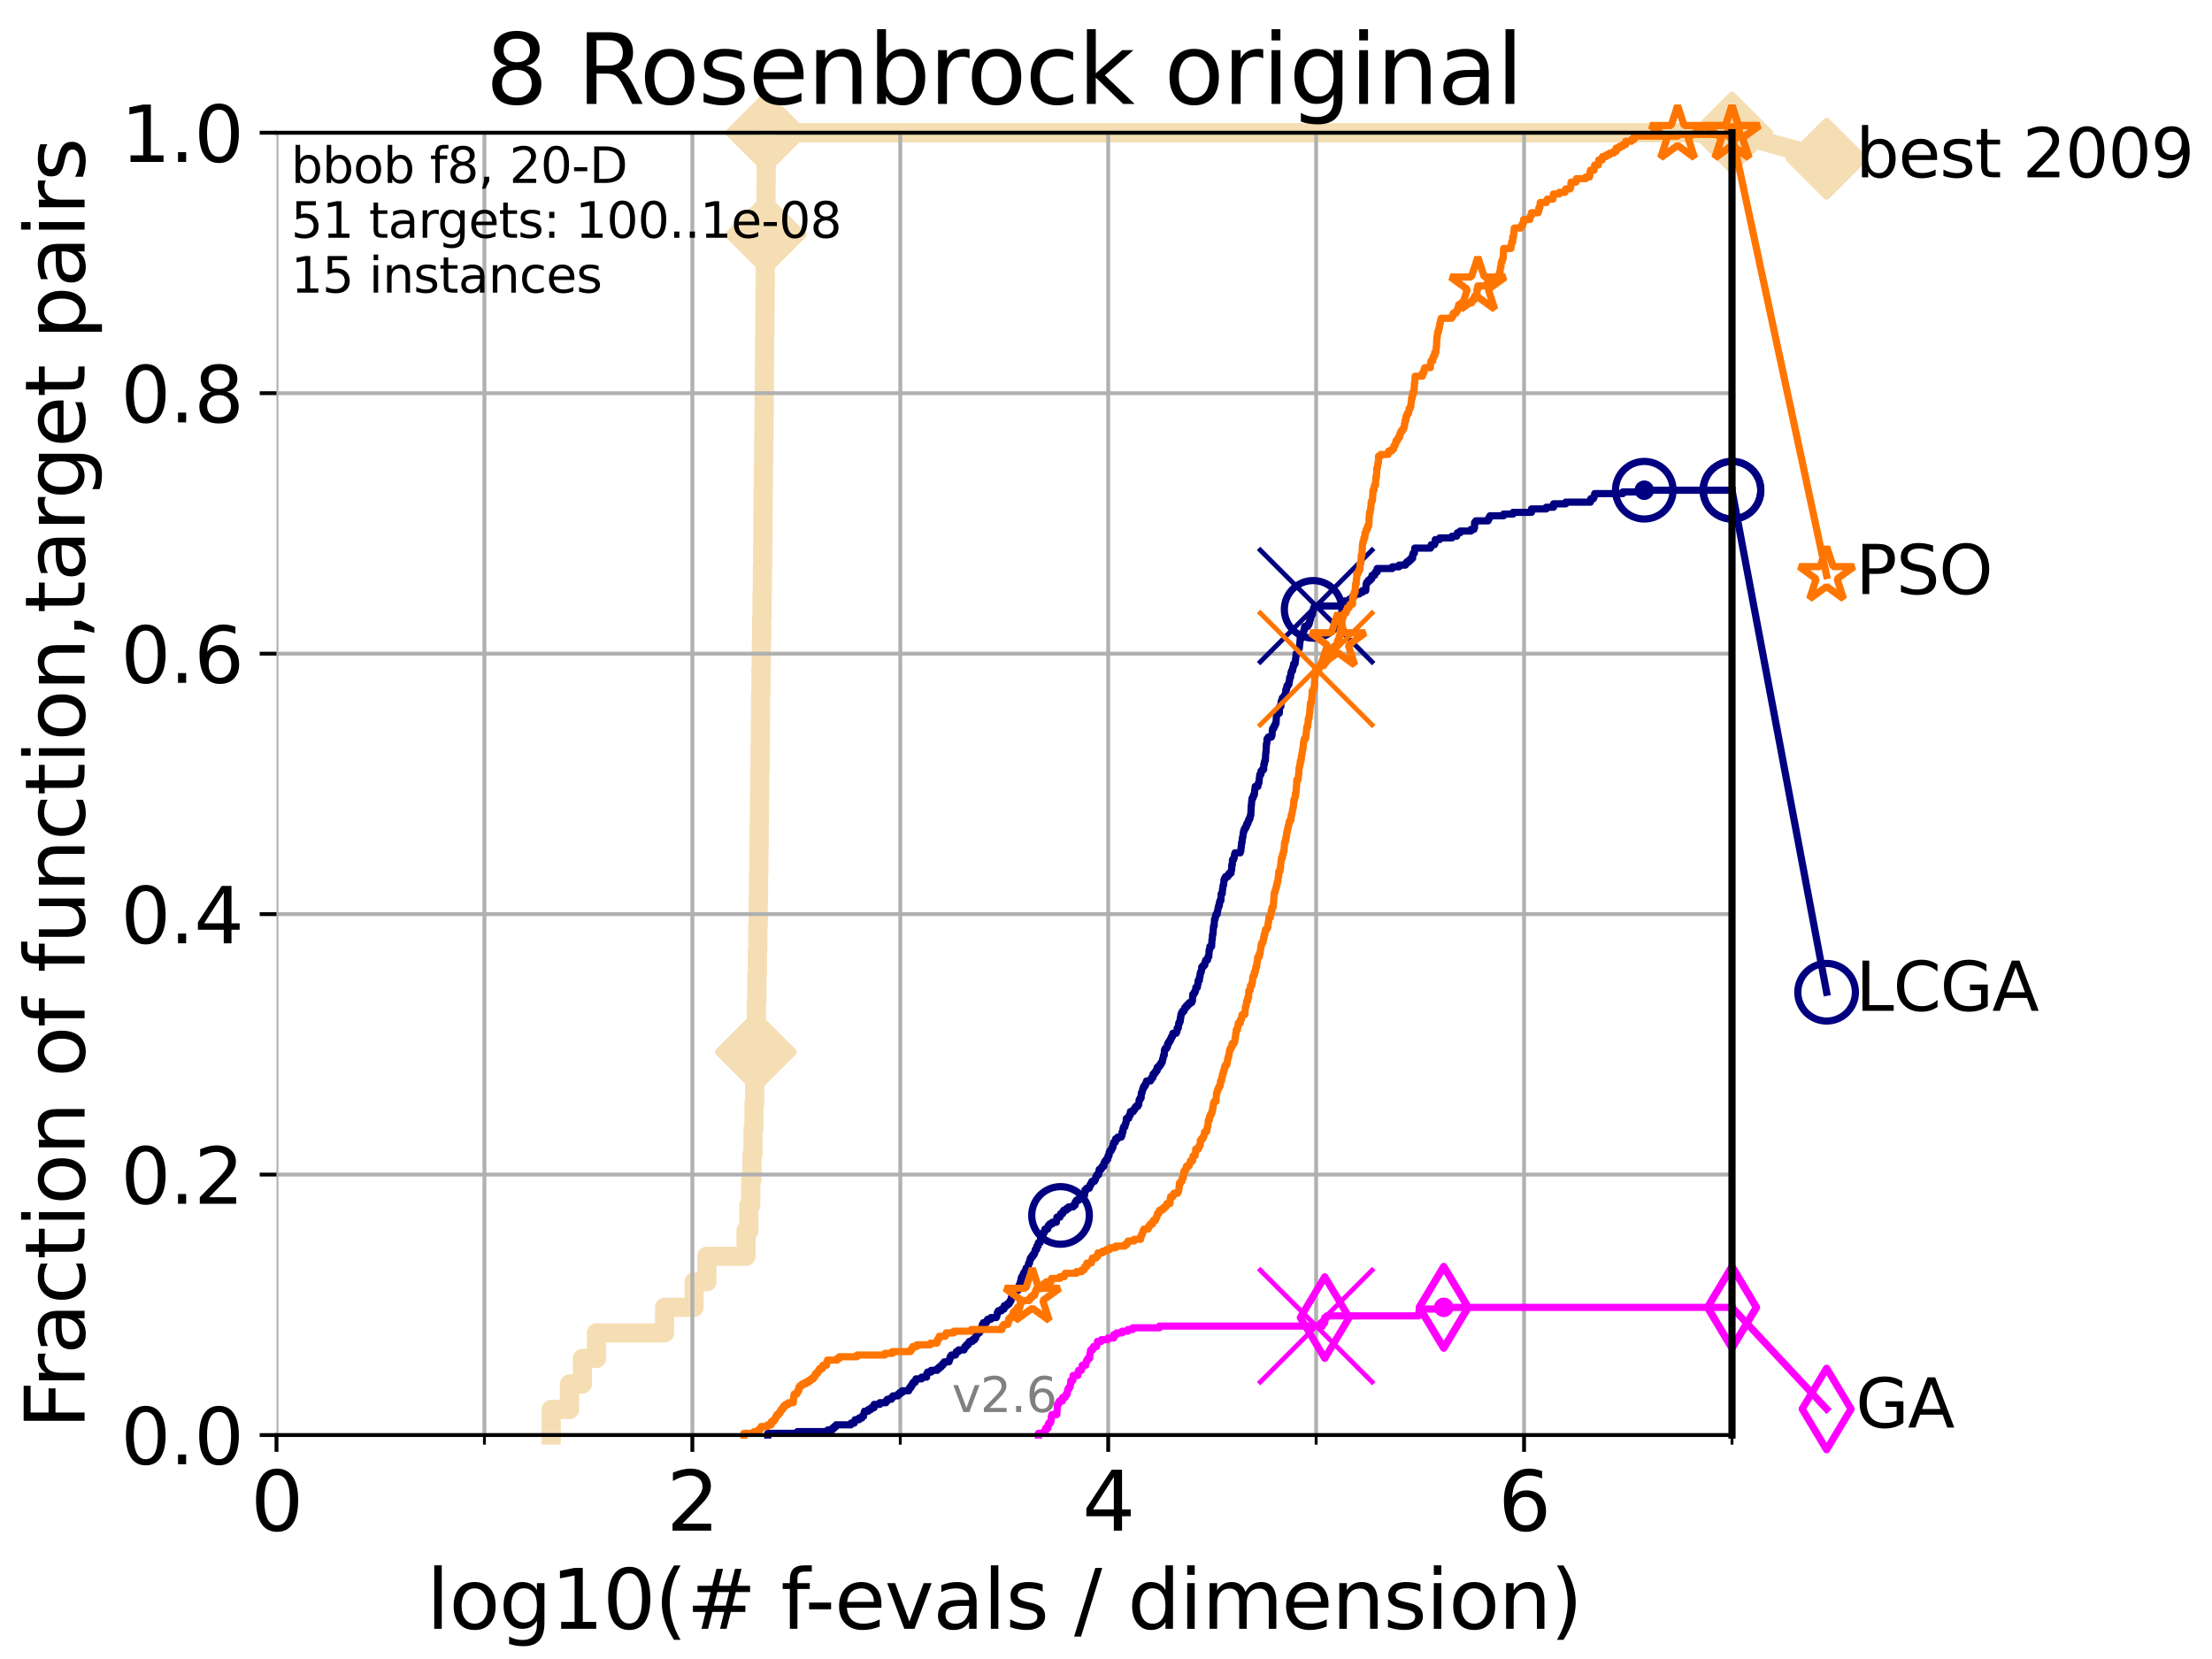 <?xml version="1.0" encoding="utf-8" standalone="no"?>
<!DOCTYPE svg PUBLIC "-//W3C//DTD SVG 1.1//EN"
  "http://www.w3.org/Graphics/SVG/1.1/DTD/svg11.dtd">
<svg xmlns:xlink="http://www.w3.org/1999/xlink" width="460.8pt" height="345.6pt" viewBox="0 0 460.8 345.6" xmlns="http://www.w3.org/2000/svg" version="1.1">
 <defs>
  <style type="text/css">*{stroke-linejoin: round; stroke-linecap: butt}</style>
 </defs>
 <g id="figure_1">
  <g id="patch_1">
   <path d="M 0 345.6 
L 460.8 345.6 
L 460.8 0 
L 0 0 
z
" style="fill: #ffffff"/>
  </g>
  <g id="axes_1">
   <g id="patch_2">
    <path d="M 57.6 298.944 
L 360.806 298.944 
L 360.806 27.648 
L 57.6 27.648 
z
" style="fill: #ffffff"/>
   </g>
   <g id="line2d_1">
    <path d="M 114.827 298.944 
L 114.827 293.624 
L 118.635 293.624 
L 118.635 288.305 
L 121.329 288.305 
L 121.329 282.985 
L 124.265 282.985 
L 124.265 277.666 
L 138.439 277.666 
L 138.439 272.346 
L 144.594 272.346 
L 144.594 267.027 
L 147.248 267.027 
L 147.248 261.707 
L 155.407 261.707 
L 155.407 256.388 
L 156.005 256.388 
L 156.005 251.068 
L 156.394 251.068 
L 156.394 245.749 
L 156.653 245.749 
L 156.653 240.429 
L 156.875 240.429 
L 156.875 235.11 
L 157.062 235.11 
L 157.062 229.79 
L 157.218 229.79 
L 157.218 224.471 
L 157.354 224.471 
L 157.354 219.151 
L 157.457 219.151 
L 157.457 213.832 
L 157.564 213.832 
L 157.564 208.512 
L 157.674 208.512 
L 157.674 203.192 
L 157.775 203.192 
L 157.775 197.873 
L 157.871 197.873 
L 157.871 192.553 
L 157.953 192.553 
L 157.953 187.234 
L 158.016 187.234 
L 158.016 181.914 
L 158.089 181.914 
L 158.089 176.595 
L 158.143 176.595 
L 158.143 171.275 
L 158.214 171.275 
L 158.214 165.956 
L 158.272 165.956 
L 158.272 160.636 
L 158.344 160.636 
L 158.344 155.317 
L 158.388 155.317 
L 158.388 149.997 
L 158.445 149.997 
L 158.445 144.678 
L 158.52 144.678 
L 158.52 139.358 
L 158.591 139.358 
L 158.591 134.039 
L 158.669 134.039 
L 158.669 128.719 
L 158.752 128.719 
L 158.752 123.4 
L 158.817 123.4 
L 158.817 118.08 
L 158.886 118.08 
L 158.886 112.76 
L 158.938 112.76 
L 158.938 107.441 
L 158.973 107.441 
L 158.973 102.121 
L 159.024 102.121 
L 159.024 96.802 
L 159.088 96.802 
L 159.088 91.482 
L 159.139 91.482 
L 159.139 86.163 
L 159.195 86.163 
L 159.195 80.843 
L 159.237 80.843 
L 159.237 75.524 
L 159.288 75.524 
L 159.288 70.204 
L 159.33 70.204 
L 159.33 64.885 
L 159.376 64.885 
L 159.376 59.565 
L 159.418 59.565 
L 159.418 54.246 
L 159.469 54.246 
L 159.469 48.926 
L 159.51 48.926 
L 159.51 43.607 
L 159.56 43.607 
L 159.56 38.287 
L 159.61 38.287 
L 159.61 32.968 
L 159.652 32.968 
L 159.652 27.648 
L 360.806 27.648 
" style="fill: none; stroke: #f5deb3; stroke-width: 4; stroke-linecap: square"/>
   </g>
   <g id="line2d_2">
    <defs>
     <path id="m7f0e9edfe1" d="M 0 7.778 
L 7.778 0 
L 0 -7.778 
L -7.778 0 
z
" style="stroke: #f5deb3; stroke-width: 1.5; stroke-linejoin: miter"/>
    </defs>
    <g>
     <use xlink:href="#m7f0e9edfe1" x="157.457" y="219.151" style="fill: #f5deb3; stroke: #f5deb3; stroke-width: 1.5; stroke-linejoin: miter"/>
     <use xlink:href="#m7f0e9edfe1" x="159.51" y="48.926" style="fill: #f5deb3; stroke: #f5deb3; stroke-width: 1.5; stroke-linejoin: miter"/>
     <use xlink:href="#m7f0e9edfe1" x="159.652" y="27.648" style="fill: #f5deb3; stroke: #f5deb3; stroke-width: 1.5; stroke-linejoin: miter"/>
     <use xlink:href="#m7f0e9edfe1" x="159.652" y="27.648" style="fill: #f5deb3; stroke: #f5deb3; stroke-width: 1.5; stroke-linejoin: miter"/>
     <use xlink:href="#m7f0e9edfe1" x="360.806" y="27.648" style="fill: #f5deb3; stroke: #f5deb3; stroke-width: 1.5; stroke-linejoin: miter"/>
    </g>
   </g>
   <g id="line2d_3">
    <path style="fill: none; stroke: #f5deb3; stroke-width: 4; stroke-linecap: square"/>
    <g/>
   </g>
   <g id="line2d_4">
    <path d="M 360.806 27.648 
L 380.515 33.074 
" style="fill: none; stroke: #f5deb3; stroke-width: 4; stroke-linecap: square"/>
    <g>
     <use xlink:href="#m7f0e9edfe1" x="360.806" y="27.648" style="fill: #f5deb3; stroke: #f5deb3; stroke-width: 1.5; stroke-linejoin: miter"/>
     <use xlink:href="#m7f0e9edfe1" x="380.515" y="33.074" style="fill: #f5deb3; stroke: #f5deb3; stroke-width: 1.5; stroke-linejoin: miter"/>
    </g>
   </g>
   <g id="matplotlib.axis_1">
    <g id="xtick_1">
     <g id="line2d_5">
      <path d="M 57.6 298.944 
L 57.6 27.648 
" clip-path="url(#p78103ad222)" style="fill: none; stroke: #b0b0b0; stroke-width: 0.8; stroke-linecap: square"/>
     </g>
     <g id="line2d_6">
      <defs>
       <path id="ma64f220bfe" d="M 0 0 
L 0 3.5 
" style="stroke: #000000; stroke-width: 0.8"/>
      </defs>
      <g>
       <use xlink:href="#ma64f220bfe" x="57.6" y="298.944" style="stroke: #000000; stroke-width: 0.8"/>
      </g>
     </g>
     <g id="text_1">
      <!-- 0 -->
      <g transform="translate(52.192 318.861)scale(0.17 -0.17)">
       <defs>
        <path id="DejaVuSans-30" d="M 2034 4250 
Q 1547 4250 1301 3770 
Q 1056 3291 1056 2328 
Q 1056 1369 1301 889 
Q 1547 409 2034 409 
Q 2525 409 2770 889 
Q 3016 1369 3016 2328 
Q 3016 3291 2770 3770 
Q 2525 4250 2034 4250 
z
M 2034 4750 
Q 2819 4750 3233 4129 
Q 3647 3509 3647 2328 
Q 3647 1150 3233 529 
Q 2819 -91 2034 -91 
Q 1250 -91 836 529 
Q 422 1150 422 2328 
Q 422 3509 836 4129 
Q 1250 4750 2034 4750 
z
" transform="scale(0.016)"/>
       </defs>
       <use xlink:href="#DejaVuSans-30"/>
      </g>
     </g>
    </g>
    <g id="xtick_2">
     <g id="line2d_7">
      <path d="M 144.23 298.944 
L 144.23 27.648 
" clip-path="url(#p78103ad222)" style="fill: none; stroke: #b0b0b0; stroke-width: 0.8; stroke-linecap: square"/>
     </g>
     <g id="line2d_8">
      <g>
       <use xlink:href="#ma64f220bfe" x="144.23" y="298.944" style="stroke: #000000; stroke-width: 0.8"/>
      </g>
     </g>
     <g id="text_2">
      <!-- 2 -->
      <g transform="translate(138.822 318.861)scale(0.17 -0.17)">
       <defs>
        <path id="DejaVuSans-32" d="M 1228 531 
L 3431 531 
L 3431 0 
L 469 0 
L 469 531 
Q 828 903 1448 1529 
Q 2069 2156 2228 2338 
Q 2531 2678 2651 2914 
Q 2772 3150 2772 3378 
Q 2772 3750 2511 3984 
Q 2250 4219 1831 4219 
Q 1534 4219 1204 4116 
Q 875 4013 500 3803 
L 500 4441 
Q 881 4594 1212 4672 
Q 1544 4750 1819 4750 
Q 2544 4750 2975 4387 
Q 3406 4025 3406 3419 
Q 3406 3131 3298 2873 
Q 3191 2616 2906 2266 
Q 2828 2175 2409 1742 
Q 1991 1309 1228 531 
z
" transform="scale(0.016)"/>
       </defs>
       <use xlink:href="#DejaVuSans-32"/>
      </g>
     </g>
    </g>
    <g id="xtick_3">
     <g id="line2d_9">
      <path d="M 230.861 298.944 
L 230.861 27.648 
" clip-path="url(#p78103ad222)" style="fill: none; stroke: #b0b0b0; stroke-width: 0.8; stroke-linecap: square"/>
     </g>
     <g id="line2d_10">
      <g>
       <use xlink:href="#ma64f220bfe" x="230.861" y="298.944" style="stroke: #000000; stroke-width: 0.8"/>
      </g>
     </g>
     <g id="text_3">
      <!-- 4 -->
      <g transform="translate(225.453 318.861)scale(0.17 -0.17)">
       <defs>
        <path id="DejaVuSans-34" d="M 2419 4116 
L 825 1625 
L 2419 1625 
L 2419 4116 
z
M 2253 4666 
L 3047 4666 
L 3047 1625 
L 3713 1625 
L 3713 1100 
L 3047 1100 
L 3047 0 
L 2419 0 
L 2419 1100 
L 313 1100 
L 313 1709 
L 2253 4666 
z
" transform="scale(0.016)"/>
       </defs>
       <use xlink:href="#DejaVuSans-34"/>
      </g>
     </g>
    </g>
    <g id="xtick_4">
     <g id="line2d_11">
      <path d="M 317.491 298.944 
L 317.491 27.648 
" clip-path="url(#p78103ad222)" style="fill: none; stroke: #b0b0b0; stroke-width: 0.8; stroke-linecap: square"/>
     </g>
     <g id="line2d_12">
      <g>
       <use xlink:href="#ma64f220bfe" x="317.491" y="298.944" style="stroke: #000000; stroke-width: 0.8"/>
      </g>
     </g>
     <g id="text_4">
      <!-- 6 -->
      <g transform="translate(312.083 318.861)scale(0.17 -0.17)">
       <defs>
        <path id="DejaVuSans-36" d="M 2113 2584 
Q 1688 2584 1439 2293 
Q 1191 2003 1191 1497 
Q 1191 994 1439 701 
Q 1688 409 2113 409 
Q 2538 409 2786 701 
Q 3034 994 3034 1497 
Q 3034 2003 2786 2293 
Q 2538 2584 2113 2584 
z
M 3366 4563 
L 3366 3988 
Q 3128 4100 2886 4159 
Q 2644 4219 2406 4219 
Q 1781 4219 1451 3797 
Q 1122 3375 1075 2522 
Q 1259 2794 1537 2939 
Q 1816 3084 2150 3084 
Q 2853 3084 3261 2657 
Q 3669 2231 3669 1497 
Q 3669 778 3244 343 
Q 2819 -91 2113 -91 
Q 1303 -91 875 529 
Q 447 1150 447 2328 
Q 447 3434 972 4092 
Q 1497 4750 2381 4750 
Q 2619 4750 2861 4703 
Q 3103 4656 3366 4563 
z
" transform="scale(0.016)"/>
       </defs>
       <use xlink:href="#DejaVuSans-36"/>
      </g>
     </g>
    </g>
    <g id="xtick_5">
     <g id="line2d_13">
      <path d="M 100.915 298.944 
L 100.915 27.648 
" clip-path="url(#p78103ad222)" style="fill: none; stroke: #b0b0b0; stroke-width: 0.8; stroke-linecap: square"/>
     </g>
     <g id="line2d_14">
      <defs>
       <path id="m91dc4c1e3e" d="M 0 0 
L 0 2 
" style="stroke: #000000; stroke-width: 0.6"/>
      </defs>
      <g>
       <use xlink:href="#m91dc4c1e3e" x="100.915" y="298.944" style="stroke: #000000; stroke-width: 0.6"/>
      </g>
     </g>
    </g>
    <g id="xtick_6">
     <g id="line2d_15">
      <path d="M 187.546 298.944 
L 187.546 27.648 
" clip-path="url(#p78103ad222)" style="fill: none; stroke: #b0b0b0; stroke-width: 0.8; stroke-linecap: square"/>
     </g>
     <g id="line2d_16">
      <g>
       <use xlink:href="#m91dc4c1e3e" x="187.546" y="298.944" style="stroke: #000000; stroke-width: 0.6"/>
      </g>
     </g>
    </g>
    <g id="xtick_7">
     <g id="line2d_17">
      <path d="M 274.176 298.944 
L 274.176 27.648 
" clip-path="url(#p78103ad222)" style="fill: none; stroke: #b0b0b0; stroke-width: 0.8; stroke-linecap: square"/>
     </g>
     <g id="line2d_18">
      <g>
       <use xlink:href="#m91dc4c1e3e" x="274.176" y="298.944" style="stroke: #000000; stroke-width: 0.6"/>
      </g>
     </g>
    </g>
    <g id="xtick_8">
     <g id="line2d_19">
      <path d="M 360.806 298.944 
L 360.806 27.648 
" clip-path="url(#p78103ad222)" style="fill: none; stroke: #b0b0b0; stroke-width: 0.8; stroke-linecap: square"/>
     </g>
     <g id="line2d_20">
      <g>
       <use xlink:href="#m91dc4c1e3e" x="360.806" y="298.944" style="stroke: #000000; stroke-width: 0.6"/>
      </g>
     </g>
    </g>
    <g id="text_5">
     <!-- log10(# f-evals / dimension) -->
     <g transform="translate(88.823 339.314)scale(0.17 -0.17)">
      <defs>
       <path id="DejaVuSans-6c" d="M 603 4863 
L 1178 4863 
L 1178 0 
L 603 0 
L 603 4863 
z
" transform="scale(0.016)"/>
       <path id="DejaVuSans-6f" d="M 1959 3097 
Q 1497 3097 1228 2736 
Q 959 2375 959 1747 
Q 959 1119 1226 758 
Q 1494 397 1959 397 
Q 2419 397 2687 759 
Q 2956 1122 2956 1747 
Q 2956 2369 2687 2733 
Q 2419 3097 1959 3097 
z
M 1959 3584 
Q 2709 3584 3137 3096 
Q 3566 2609 3566 1747 
Q 3566 888 3137 398 
Q 2709 -91 1959 -91 
Q 1206 -91 779 398 
Q 353 888 353 1747 
Q 353 2609 779 3096 
Q 1206 3584 1959 3584 
z
" transform="scale(0.016)"/>
       <path id="DejaVuSans-67" d="M 2906 1791 
Q 2906 2416 2648 2759 
Q 2391 3103 1925 3103 
Q 1463 3103 1205 2759 
Q 947 2416 947 1791 
Q 947 1169 1205 825 
Q 1463 481 1925 481 
Q 2391 481 2648 825 
Q 2906 1169 2906 1791 
z
M 3481 434 
Q 3481 -459 3084 -895 
Q 2688 -1331 1869 -1331 
Q 1566 -1331 1297 -1286 
Q 1028 -1241 775 -1147 
L 775 -588 
Q 1028 -725 1275 -790 
Q 1522 -856 1778 -856 
Q 2344 -856 2625 -561 
Q 2906 -266 2906 331 
L 2906 616 
Q 2728 306 2450 153 
Q 2172 0 1784 0 
Q 1141 0 747 490 
Q 353 981 353 1791 
Q 353 2603 747 3093 
Q 1141 3584 1784 3584 
Q 2172 3584 2450 3431 
Q 2728 3278 2906 2969 
L 2906 3500 
L 3481 3500 
L 3481 434 
z
" transform="scale(0.016)"/>
       <path id="DejaVuSans-31" d="M 794 531 
L 1825 531 
L 1825 4091 
L 703 3866 
L 703 4441 
L 1819 4666 
L 2450 4666 
L 2450 531 
L 3481 531 
L 3481 0 
L 794 0 
L 794 531 
z
" transform="scale(0.016)"/>
       <path id="DejaVuSans-28" d="M 1984 4856 
Q 1566 4138 1362 3434 
Q 1159 2731 1159 2009 
Q 1159 1288 1364 580 
Q 1569 -128 1984 -844 
L 1484 -844 
Q 1016 -109 783 600 
Q 550 1309 550 2009 
Q 550 2706 781 3412 
Q 1013 4119 1484 4856 
L 1984 4856 
z
" transform="scale(0.016)"/>
       <path id="DejaVuSans-23" d="M 3272 2816 
L 2363 2816 
L 2100 1772 
L 3016 1772 
L 3272 2816 
z
M 2803 4594 
L 2478 3297 
L 3391 3297 
L 3719 4594 
L 4219 4594 
L 3897 3297 
L 4872 3297 
L 4872 2816 
L 3775 2816 
L 3519 1772 
L 4513 1772 
L 4513 1294 
L 3397 1294 
L 3072 0 
L 2572 0 
L 2894 1294 
L 1978 1294 
L 1656 0 
L 1153 0 
L 1478 1294 
L 494 1294 
L 494 1772 
L 1594 1772 
L 1856 2816 
L 850 2816 
L 850 3297 
L 1978 3297 
L 2297 4594 
L 2803 4594 
z
" transform="scale(0.016)"/>
       <path id="DejaVuSans-20" transform="scale(0.016)"/>
       <path id="DejaVuSans-66" d="M 2375 4863 
L 2375 4384 
L 1825 4384 
Q 1516 4384 1395 4259 
Q 1275 4134 1275 3809 
L 1275 3500 
L 2222 3500 
L 2222 3053 
L 1275 3053 
L 1275 0 
L 697 0 
L 697 3053 
L 147 3053 
L 147 3500 
L 697 3500 
L 697 3744 
Q 697 4328 969 4595 
Q 1241 4863 1831 4863 
L 2375 4863 
z
" transform="scale(0.016)"/>
       <path id="DejaVuSans-2d" d="M 313 2009 
L 1997 2009 
L 1997 1497 
L 313 1497 
L 313 2009 
z
" transform="scale(0.016)"/>
       <path id="DejaVuSans-65" d="M 3597 1894 
L 3597 1613 
L 953 1613 
Q 991 1019 1311 708 
Q 1631 397 2203 397 
Q 2534 397 2845 478 
Q 3156 559 3463 722 
L 3463 178 
Q 3153 47 2828 -22 
Q 2503 -91 2169 -91 
Q 1331 -91 842 396 
Q 353 884 353 1716 
Q 353 2575 817 3079 
Q 1281 3584 2069 3584 
Q 2775 3584 3186 3129 
Q 3597 2675 3597 1894 
z
M 3022 2063 
Q 3016 2534 2758 2815 
Q 2500 3097 2075 3097 
Q 1594 3097 1305 2825 
Q 1016 2553 972 2059 
L 3022 2063 
z
" transform="scale(0.016)"/>
       <path id="DejaVuSans-76" d="M 191 3500 
L 800 3500 
L 1894 563 
L 2988 3500 
L 3597 3500 
L 2284 0 
L 1503 0 
L 191 3500 
z
" transform="scale(0.016)"/>
       <path id="DejaVuSans-61" d="M 2194 1759 
Q 1497 1759 1228 1600 
Q 959 1441 959 1056 
Q 959 750 1161 570 
Q 1363 391 1709 391 
Q 2188 391 2477 730 
Q 2766 1069 2766 1631 
L 2766 1759 
L 2194 1759 
z
M 3341 1997 
L 3341 0 
L 2766 0 
L 2766 531 
Q 2569 213 2275 61 
Q 1981 -91 1556 -91 
Q 1019 -91 701 211 
Q 384 513 384 1019 
Q 384 1609 779 1909 
Q 1175 2209 1959 2209 
L 2766 2209 
L 2766 2266 
Q 2766 2663 2505 2880 
Q 2244 3097 1772 3097 
Q 1472 3097 1187 3025 
Q 903 2953 641 2809 
L 641 3341 
Q 956 3463 1253 3523 
Q 1550 3584 1831 3584 
Q 2591 3584 2966 3190 
Q 3341 2797 3341 1997 
z
" transform="scale(0.016)"/>
       <path id="DejaVuSans-73" d="M 2834 3397 
L 2834 2853 
Q 2591 2978 2328 3040 
Q 2066 3103 1784 3103 
Q 1356 3103 1142 2972 
Q 928 2841 928 2578 
Q 928 2378 1081 2264 
Q 1234 2150 1697 2047 
L 1894 2003 
Q 2506 1872 2764 1633 
Q 3022 1394 3022 966 
Q 3022 478 2636 193 
Q 2250 -91 1575 -91 
Q 1294 -91 989 -36 
Q 684 19 347 128 
L 347 722 
Q 666 556 975 473 
Q 1284 391 1588 391 
Q 1994 391 2212 530 
Q 2431 669 2431 922 
Q 2431 1156 2273 1281 
Q 2116 1406 1581 1522 
L 1381 1569 
Q 847 1681 609 1914 
Q 372 2147 372 2553 
Q 372 3047 722 3315 
Q 1072 3584 1716 3584 
Q 2034 3584 2315 3537 
Q 2597 3491 2834 3397 
z
" transform="scale(0.016)"/>
       <path id="DejaVuSans-2f" d="M 1625 4666 
L 2156 4666 
L 531 -594 
L 0 -594 
L 1625 4666 
z
" transform="scale(0.016)"/>
       <path id="DejaVuSans-64" d="M 2906 2969 
L 2906 4863 
L 3481 4863 
L 3481 0 
L 2906 0 
L 2906 525 
Q 2725 213 2448 61 
Q 2172 -91 1784 -91 
Q 1150 -91 751 415 
Q 353 922 353 1747 
Q 353 2572 751 3078 
Q 1150 3584 1784 3584 
Q 2172 3584 2448 3432 
Q 2725 3281 2906 2969 
z
M 947 1747 
Q 947 1113 1208 752 
Q 1469 391 1925 391 
Q 2381 391 2643 752 
Q 2906 1113 2906 1747 
Q 2906 2381 2643 2742 
Q 2381 3103 1925 3103 
Q 1469 3103 1208 2742 
Q 947 2381 947 1747 
z
" transform="scale(0.016)"/>
       <path id="DejaVuSans-69" d="M 603 3500 
L 1178 3500 
L 1178 0 
L 603 0 
L 603 3500 
z
M 603 4863 
L 1178 4863 
L 1178 4134 
L 603 4134 
L 603 4863 
z
" transform="scale(0.016)"/>
       <path id="DejaVuSans-6d" d="M 3328 2828 
Q 3544 3216 3844 3400 
Q 4144 3584 4550 3584 
Q 5097 3584 5394 3201 
Q 5691 2819 5691 2113 
L 5691 0 
L 5113 0 
L 5113 2094 
Q 5113 2597 4934 2840 
Q 4756 3084 4391 3084 
Q 3944 3084 3684 2787 
Q 3425 2491 3425 1978 
L 3425 0 
L 2847 0 
L 2847 2094 
Q 2847 2600 2669 2842 
Q 2491 3084 2119 3084 
Q 1678 3084 1418 2786 
Q 1159 2488 1159 1978 
L 1159 0 
L 581 0 
L 581 3500 
L 1159 3500 
L 1159 2956 
Q 1356 3278 1631 3431 
Q 1906 3584 2284 3584 
Q 2666 3584 2933 3390 
Q 3200 3197 3328 2828 
z
" transform="scale(0.016)"/>
       <path id="DejaVuSans-6e" d="M 3513 2113 
L 3513 0 
L 2938 0 
L 2938 2094 
Q 2938 2591 2744 2837 
Q 2550 3084 2163 3084 
Q 1697 3084 1428 2787 
Q 1159 2491 1159 1978 
L 1159 0 
L 581 0 
L 581 3500 
L 1159 3500 
L 1159 2956 
Q 1366 3272 1645 3428 
Q 1925 3584 2291 3584 
Q 2894 3584 3203 3211 
Q 3513 2838 3513 2113 
z
" transform="scale(0.016)"/>
       <path id="DejaVuSans-29" d="M 513 4856 
L 1013 4856 
Q 1481 4119 1714 3412 
Q 1947 2706 1947 2009 
Q 1947 1309 1714 600 
Q 1481 -109 1013 -844 
L 513 -844 
Q 928 -128 1133 580 
Q 1338 1288 1338 2009 
Q 1338 2731 1133 3434 
Q 928 4138 513 4856 
z
" transform="scale(0.016)"/>
      </defs>
      <use xlink:href="#DejaVuSans-6c"/>
      <use xlink:href="#DejaVuSans-6f" x="27.783"/>
      <use xlink:href="#DejaVuSans-67" x="88.965"/>
      <use xlink:href="#DejaVuSans-31" x="152.441"/>
      <use xlink:href="#DejaVuSans-30" x="216.064"/>
      <use xlink:href="#DejaVuSans-28" x="279.688"/>
      <use xlink:href="#DejaVuSans-23" x="318.701"/>
      <use xlink:href="#DejaVuSans-20" x="402.49"/>
      <use xlink:href="#DejaVuSans-66" x="434.277"/>
      <use xlink:href="#DejaVuSans-2d" x="463.982"/>
      <use xlink:href="#DejaVuSans-65" x="500.066"/>
      <use xlink:href="#DejaVuSans-76" x="561.59"/>
      <use xlink:href="#DejaVuSans-61" x="620.77"/>
      <use xlink:href="#DejaVuSans-6c" x="682.049"/>
      <use xlink:href="#DejaVuSans-73" x="709.832"/>
      <use xlink:href="#DejaVuSans-20" x="761.932"/>
      <use xlink:href="#DejaVuSans-2f" x="793.719"/>
      <use xlink:href="#DejaVuSans-20" x="827.41"/>
      <use xlink:href="#DejaVuSans-64" x="859.197"/>
      <use xlink:href="#DejaVuSans-69" x="922.674"/>
      <use xlink:href="#DejaVuSans-6d" x="950.457"/>
      <use xlink:href="#DejaVuSans-65" x="1047.869"/>
      <use xlink:href="#DejaVuSans-6e" x="1109.393"/>
      <use xlink:href="#DejaVuSans-73" x="1172.771"/>
      <use xlink:href="#DejaVuSans-69" x="1224.871"/>
      <use xlink:href="#DejaVuSans-6f" x="1252.654"/>
      <use xlink:href="#DejaVuSans-6e" x="1313.836"/>
      <use xlink:href="#DejaVuSans-29" x="1377.215"/>
     </g>
    </g>
   </g>
   <g id="matplotlib.axis_2">
    <g id="ytick_1">
     <g id="line2d_21">
      <path d="M 57.6 298.944 
L 360.806 298.944 
" clip-path="url(#p78103ad222)" style="fill: none; stroke: #b0b0b0; stroke-width: 0.8; stroke-linecap: square"/>
     </g>
     <g id="line2d_22">
      <defs>
       <path id="mc3d0a65168" d="M 0 0 
L -3.5 0 
" style="stroke: #000000; stroke-width: 0.8"/>
      </defs>
      <g>
       <use xlink:href="#mc3d0a65168" x="57.6" y="298.944" style="stroke: #000000; stroke-width: 0.8"/>
      </g>
     </g>
     <g id="text_6">
      <!-- 0.0 -->
      <g transform="translate(25.155 305.023)scale(0.16 -0.16)">
       <defs>
        <path id="DejaVuSans-2e" d="M 684 794 
L 1344 794 
L 1344 0 
L 684 0 
L 684 794 
z
" transform="scale(0.016)"/>
       </defs>
       <use xlink:href="#DejaVuSans-30"/>
       <use xlink:href="#DejaVuSans-2e" x="63.623"/>
       <use xlink:href="#DejaVuSans-30" x="95.41"/>
      </g>
     </g>
    </g>
    <g id="ytick_2">
     <g id="line2d_23">
      <path d="M 57.6 244.685 
L 360.806 244.685 
" clip-path="url(#p78103ad222)" style="fill: none; stroke: #b0b0b0; stroke-width: 0.8; stroke-linecap: square"/>
     </g>
     <g id="line2d_24">
      <g>
       <use xlink:href="#mc3d0a65168" x="57.6" y="244.685" style="stroke: #000000; stroke-width: 0.8"/>
      </g>
     </g>
     <g id="text_7">
      <!-- 0.2 -->
      <g transform="translate(25.155 250.764)scale(0.16 -0.16)">
       <use xlink:href="#DejaVuSans-30"/>
       <use xlink:href="#DejaVuSans-2e" x="63.623"/>
       <use xlink:href="#DejaVuSans-32" x="95.41"/>
      </g>
     </g>
    </g>
    <g id="ytick_3">
     <g id="line2d_25">
      <path d="M 57.6 190.426 
L 360.806 190.426 
" clip-path="url(#p78103ad222)" style="fill: none; stroke: #b0b0b0; stroke-width: 0.8; stroke-linecap: square"/>
     </g>
     <g id="line2d_26">
      <g>
       <use xlink:href="#mc3d0a65168" x="57.6" y="190.426" style="stroke: #000000; stroke-width: 0.8"/>
      </g>
     </g>
     <g id="text_8">
      <!-- 0.4 -->
      <g transform="translate(25.155 196.504)scale(0.16 -0.16)">
       <use xlink:href="#DejaVuSans-30"/>
       <use xlink:href="#DejaVuSans-2e" x="63.623"/>
       <use xlink:href="#DejaVuSans-34" x="95.41"/>
      </g>
     </g>
    </g>
    <g id="ytick_4">
     <g id="line2d_27">
      <path d="M 57.6 136.166 
L 360.806 136.166 
" clip-path="url(#p78103ad222)" style="fill: none; stroke: #b0b0b0; stroke-width: 0.8; stroke-linecap: square"/>
     </g>
     <g id="line2d_28">
      <g>
       <use xlink:href="#mc3d0a65168" x="57.6" y="136.166" style="stroke: #000000; stroke-width: 0.8"/>
      </g>
     </g>
     <g id="text_9">
      <!-- 0.6 -->
      <g transform="translate(25.155 142.245)scale(0.16 -0.16)">
       <use xlink:href="#DejaVuSans-30"/>
       <use xlink:href="#DejaVuSans-2e" x="63.623"/>
       <use xlink:href="#DejaVuSans-36" x="95.41"/>
      </g>
     </g>
    </g>
    <g id="ytick_5">
     <g id="line2d_29">
      <path d="M 57.6 81.907 
L 360.806 81.907 
" clip-path="url(#p78103ad222)" style="fill: none; stroke: #b0b0b0; stroke-width: 0.8; stroke-linecap: square"/>
     </g>
     <g id="line2d_30">
      <g>
       <use xlink:href="#mc3d0a65168" x="57.6" y="81.907" style="stroke: #000000; stroke-width: 0.8"/>
      </g>
     </g>
     <g id="text_10">
      <!-- 0.8 -->
      <g transform="translate(25.155 87.986)scale(0.16 -0.16)">
       <defs>
        <path id="DejaVuSans-38" d="M 2034 2216 
Q 1584 2216 1326 1975 
Q 1069 1734 1069 1313 
Q 1069 891 1326 650 
Q 1584 409 2034 409 
Q 2484 409 2743 651 
Q 3003 894 3003 1313 
Q 3003 1734 2745 1975 
Q 2488 2216 2034 2216 
z
M 1403 2484 
Q 997 2584 770 2862 
Q 544 3141 544 3541 
Q 544 4100 942 4425 
Q 1341 4750 2034 4750 
Q 2731 4750 3128 4425 
Q 3525 4100 3525 3541 
Q 3525 3141 3298 2862 
Q 3072 2584 2669 2484 
Q 3125 2378 3379 2068 
Q 3634 1759 3634 1313 
Q 3634 634 3220 271 
Q 2806 -91 2034 -91 
Q 1263 -91 848 271 
Q 434 634 434 1313 
Q 434 1759 690 2068 
Q 947 2378 1403 2484 
z
M 1172 3481 
Q 1172 3119 1398 2916 
Q 1625 2713 2034 2713 
Q 2441 2713 2670 2916 
Q 2900 3119 2900 3481 
Q 2900 3844 2670 4047 
Q 2441 4250 2034 4250 
Q 1625 4250 1398 4047 
Q 1172 3844 1172 3481 
z
" transform="scale(0.016)"/>
       </defs>
       <use xlink:href="#DejaVuSans-30"/>
       <use xlink:href="#DejaVuSans-2e" x="63.623"/>
       <use xlink:href="#DejaVuSans-38" x="95.41"/>
      </g>
     </g>
    </g>
    <g id="ytick_6">
     <g id="line2d_31">
      <path d="M 57.6 27.648 
L 360.806 27.648 
" clip-path="url(#p78103ad222)" style="fill: none; stroke: #b0b0b0; stroke-width: 0.8; stroke-linecap: square"/>
     </g>
     <g id="line2d_32">
      <g>
       <use xlink:href="#mc3d0a65168" x="57.6" y="27.648" style="stroke: #000000; stroke-width: 0.8"/>
      </g>
     </g>
     <g id="text_11">
      <!-- 1.0 -->
      <g transform="translate(25.155 33.727)scale(0.16 -0.16)">
       <use xlink:href="#DejaVuSans-31"/>
       <use xlink:href="#DejaVuSans-2e" x="63.623"/>
       <use xlink:href="#DejaVuSans-30" x="95.41"/>
      </g>
     </g>
    </g>
    <g id="text_12">
     <!-- Fraction of function,target pairs -->
     <g transform="translate(17.62 297.681)rotate(-90)scale(0.17 -0.17)">
      <defs>
       <path id="DejaVuSans-46" d="M 628 4666 
L 3309 4666 
L 3309 4134 
L 1259 4134 
L 1259 2759 
L 3109 2759 
L 3109 2228 
L 1259 2228 
L 1259 0 
L 628 0 
L 628 4666 
z
" transform="scale(0.016)"/>
       <path id="DejaVuSans-72" d="M 2631 2963 
Q 2534 3019 2420 3045 
Q 2306 3072 2169 3072 
Q 1681 3072 1420 2755 
Q 1159 2438 1159 1844 
L 1159 0 
L 581 0 
L 581 3500 
L 1159 3500 
L 1159 2956 
Q 1341 3275 1631 3429 
Q 1922 3584 2338 3584 
Q 2397 3584 2469 3576 
Q 2541 3569 2628 3553 
L 2631 2963 
z
" transform="scale(0.016)"/>
       <path id="DejaVuSans-63" d="M 3122 3366 
L 3122 2828 
Q 2878 2963 2633 3030 
Q 2388 3097 2138 3097 
Q 1578 3097 1268 2742 
Q 959 2388 959 1747 
Q 959 1106 1268 751 
Q 1578 397 2138 397 
Q 2388 397 2633 464 
Q 2878 531 3122 666 
L 3122 134 
Q 2881 22 2623 -34 
Q 2366 -91 2075 -91 
Q 1284 -91 818 406 
Q 353 903 353 1747 
Q 353 2603 823 3093 
Q 1294 3584 2113 3584 
Q 2378 3584 2631 3529 
Q 2884 3475 3122 3366 
z
" transform="scale(0.016)"/>
       <path id="DejaVuSans-74" d="M 1172 4494 
L 1172 3500 
L 2356 3500 
L 2356 3053 
L 1172 3053 
L 1172 1153 
Q 1172 725 1289 603 
Q 1406 481 1766 481 
L 2356 481 
L 2356 0 
L 1766 0 
Q 1100 0 847 248 
Q 594 497 594 1153 
L 594 3053 
L 172 3053 
L 172 3500 
L 594 3500 
L 594 4494 
L 1172 4494 
z
" transform="scale(0.016)"/>
       <path id="DejaVuSans-75" d="M 544 1381 
L 544 3500 
L 1119 3500 
L 1119 1403 
Q 1119 906 1312 657 
Q 1506 409 1894 409 
Q 2359 409 2629 706 
Q 2900 1003 2900 1516 
L 2900 3500 
L 3475 3500 
L 3475 0 
L 2900 0 
L 2900 538 
Q 2691 219 2414 64 
Q 2138 -91 1772 -91 
Q 1169 -91 856 284 
Q 544 659 544 1381 
z
M 1991 3584 
L 1991 3584 
z
" transform="scale(0.016)"/>
       <path id="DejaVuSans-2c" d="M 750 794 
L 1409 794 
L 1409 256 
L 897 -744 
L 494 -744 
L 750 256 
L 750 794 
z
" transform="scale(0.016)"/>
       <path id="DejaVuSans-70" d="M 1159 525 
L 1159 -1331 
L 581 -1331 
L 581 3500 
L 1159 3500 
L 1159 2969 
Q 1341 3281 1617 3432 
Q 1894 3584 2278 3584 
Q 2916 3584 3314 3078 
Q 3713 2572 3713 1747 
Q 3713 922 3314 415 
Q 2916 -91 2278 -91 
Q 1894 -91 1617 61 
Q 1341 213 1159 525 
z
M 3116 1747 
Q 3116 2381 2855 2742 
Q 2594 3103 2138 3103 
Q 1681 3103 1420 2742 
Q 1159 2381 1159 1747 
Q 1159 1113 1420 752 
Q 1681 391 2138 391 
Q 2594 391 2855 752 
Q 3116 1113 3116 1747 
z
" transform="scale(0.016)"/>
      </defs>
      <use xlink:href="#DejaVuSans-46"/>
      <use xlink:href="#DejaVuSans-72" x="50.27"/>
      <use xlink:href="#DejaVuSans-61" x="91.383"/>
      <use xlink:href="#DejaVuSans-63" x="152.662"/>
      <use xlink:href="#DejaVuSans-74" x="207.643"/>
      <use xlink:href="#DejaVuSans-69" x="246.852"/>
      <use xlink:href="#DejaVuSans-6f" x="274.635"/>
      <use xlink:href="#DejaVuSans-6e" x="335.816"/>
      <use xlink:href="#DejaVuSans-20" x="399.195"/>
      <use xlink:href="#DejaVuSans-6f" x="430.982"/>
      <use xlink:href="#DejaVuSans-66" x="492.164"/>
      <use xlink:href="#DejaVuSans-20" x="527.369"/>
      <use xlink:href="#DejaVuSans-66" x="559.156"/>
      <use xlink:href="#DejaVuSans-75" x="594.361"/>
      <use xlink:href="#DejaVuSans-6e" x="657.74"/>
      <use xlink:href="#DejaVuSans-63" x="721.119"/>
      <use xlink:href="#DejaVuSans-74" x="776.1"/>
      <use xlink:href="#DejaVuSans-69" x="815.309"/>
      <use xlink:href="#DejaVuSans-6f" x="843.092"/>
      <use xlink:href="#DejaVuSans-6e" x="904.273"/>
      <use xlink:href="#DejaVuSans-2c" x="967.652"/>
      <use xlink:href="#DejaVuSans-74" x="999.439"/>
      <use xlink:href="#DejaVuSans-61" x="1038.648"/>
      <use xlink:href="#DejaVuSans-72" x="1099.928"/>
      <use xlink:href="#DejaVuSans-67" x="1139.291"/>
      <use xlink:href="#DejaVuSans-65" x="1202.768"/>
      <use xlink:href="#DejaVuSans-74" x="1264.291"/>
      <use xlink:href="#DejaVuSans-20" x="1303.5"/>
      <use xlink:href="#DejaVuSans-70" x="1335.287"/>
      <use xlink:href="#DejaVuSans-61" x="1398.764"/>
      <use xlink:href="#DejaVuSans-69" x="1460.043"/>
      <use xlink:href="#DejaVuSans-72" x="1487.826"/>
      <use xlink:href="#DejaVuSans-73" x="1528.939"/>
     </g>
    </g>
   </g>
   <g id="line2d_33">
    <defs>
     <path id="mf4f855c4ad" d="M 0 1.5 
C 0.398 1.5 0.779 1.342 1.061 1.061 
C 1.342 0.779 1.5 0.398 1.5 0 
C 1.5 -0.398 1.342 -0.779 1.061 -1.061 
C 0.779 -1.342 0.398 -1.5 0 -1.5 
C -0.398 -1.5 -0.779 -1.342 -1.061 -1.061 
C -1.342 -0.779 -1.5 -0.398 -1.5 0 
C -1.5 0.398 -1.342 0.779 -1.061 1.061 
C -0.779 1.342 -0.398 1.5 0 1.5 
z
" style="stroke: #f5deb3"/>
    </defs>
    <g>
     <use xlink:href="#mf4f855c4ad" x="159.652" y="27.648" style="fill: #f5deb3; stroke: #f5deb3"/>
     <use xlink:href="#mf4f855c4ad" x="159.652" y="27.648" style="fill: #f5deb3; stroke: #f5deb3"/>
    </g>
   </g>
   <g id="line2d_34">
    <defs>
     <path id="mfb7b692822" d="M 0 1.5 
C 0.398 1.5 0.779 1.342 1.061 1.061 
C 1.342 0.779 1.5 0.398 1.5 0 
C 1.5 -0.398 1.342 -0.779 1.061 -1.061 
C 0.779 -1.342 0.398 -1.5 0 -1.5 
C -0.398 -1.5 -0.779 -1.342 -1.061 -1.061 
C -1.342 -0.779 -1.5 -0.398 -1.5 0 
C -1.5 0.398 -1.342 0.779 -1.061 1.061 
C -0.779 1.342 -0.398 1.5 0 1.5 
z
" style="stroke: #000080"/>
    </defs>
    <g>
     <use xlink:href="#mfb7b692822" x="342.534" y="102.121" style="fill: #000080; stroke: #000080"/>
     <use xlink:href="#mfb7b692822" x="342.534" y="102.121" style="fill: #000080; stroke: #000080"/>
    </g>
   </g>
   <g id="line2d_35">
    <path d="M 159.935 298.944 
L 159.935 298.589 
L 166.105 298.589 
L 166.105 298.235 
L 172.453 298.235 
L 172.453 297.88 
L 173.386 297.88 
L 173.386 297.525 
L 173.784 297.525 
L 173.784 297.171 
L 174.176 297.171 
L 174.176 296.816 
L 177.271 296.816 
L 177.271 296.462 
L 177.961 296.462 
L 177.961 296.107 
L 178.114 296.107 
L 178.114 295.752 
L 178.951 295.752 
L 178.951 295.398 
L 179.549 295.398 
L 179.549 295.043 
L 179.894 295.043 
L 179.991 294.334 
L 180.088 294.334 
L 180.088 293.979 
L 180.891 293.979 
L 180.891 293.624 
L 181.449 293.624 
L 181.449 293.27 
L 182.067 293.27 
L 182.087 292.561 
L 183.286 292.561 
L 183.286 292.206 
L 184.565 292.206 
L 184.565 291.851 
L 184.839 291.851 
L 184.839 291.497 
L 185.679 291.497 
L 185.679 291.142 
L 186.002 291.142 
L 186.002 290.787 
L 187.047 290.787 
L 187.047 290.433 
L 187.448 290.433 
L 187.448 290.078 
L 187.968 290.078 
L 187.968 289.723 
L 189.309 289.723 
L 189.309 289.369 
L 189.507 289.369 
L 189.507 289.014 
L 189.782 289.014 
L 189.782 288.66 
L 189.996 288.66 
L 189.996 288.305 
L 190.229 288.305 
L 190.229 287.95 
L 190.652 287.95 
L 190.652 287.596 
L 190.813 287.596 
L 190.813 287.241 
L 191.986 287.241 
L 191.986 286.886 
L 193.029 286.886 
L 193.045 286.177 
L 193.224 286.177 
L 193.224 285.822 
L 193.973 285.822 
L 193.973 285.468 
L 195.233 285.468 
L 195.233 285.113 
L 195.653 285.113 
L 195.653 284.759 
L 196.077 284.759 
L 196.077 284.404 
L 196.401 284.404 
L 196.401 284.049 
L 196.711 284.049 
L 196.711 283.695 
L 197.686 283.695 
L 197.686 283.34 
L 197.822 283.34 
L 197.93 282.631 
L 198.181 282.631 
L 198.181 282.276 
L 199.056 282.276 
L 199.056 281.922 
L 199.211 281.922 
L 199.211 281.567 
L 199.683 281.567 
L 199.683 281.212 
L 200.831 281.212 
L 200.831 280.858 
L 201.001 280.858 
L 201.001 280.503 
L 201.323 280.503 
L 201.323 280.148 
L 201.692 280.148 
L 201.692 279.794 
L 201.939 279.794 
L 201.939 279.439 
L 202.585 279.439 
L 202.585 279.084 
L 203.043 279.084 
L 203.043 278.73 
L 203.265 278.73 
L 203.335 278.021 
L 203.597 278.021 
L 203.597 277.666 
L 204.024 277.666 
L 204.024 277.311 
L 204.255 277.311 
L 204.255 276.957 
L 204.383 276.957 
L 204.383 276.602 
L 204.595 276.602 
L 204.646 275.893 
L 204.852 275.893 
L 204.852 275.538 
L 205.499 275.538 
L 205.499 275.183 
L 205.737 275.183 
L 205.737 274.829 
L 206.413 274.829 
L 206.413 274.474 
L 207.545 274.474 
L 207.545 274.12 
L 207.691 274.12 
L 207.766 273.41 
L 207.96 273.41 
L 207.96 273.056 
L 208.651 273.056 
L 208.651 272.701 
L 209.161 272.701 
L 209.21 271.992 
L 209.796 271.992 
L 209.796 271.637 
L 210.221 271.637 
L 210.221 271.282 
L 210.448 271.282 
L 210.448 270.928 
L 210.626 270.928 
L 210.689 270.219 
L 210.823 270.219 
L 210.823 269.864 
L 211.363 269.864 
L 211.363 269.509 
L 211.564 269.509 
L 211.564 269.155 
L 211.69 269.155 
L 211.69 268.8 
L 212.099 268.8 
L 212.099 268.445 
L 212.246 268.445 
L 212.285 267.736 
L 212.479 267.736 
L 212.56 267.027 
L 212.668 267.027 
L 212.719 266.318 
L 212.838 266.318 
L 212.838 265.963 
L 213.128 265.963 
L 213.19 265.254 
L 213.425 265.254 
L 213.425 264.899 
L 213.683 264.899 
L 213.735 264.19 
L 214.066 264.19 
L 214.066 263.835 
L 214.21 263.835 
L 214.282 263.126 
L 214.471 263.126 
L 214.533 262.417 
L 214.651 262.417 
L 214.651 262.062 
L 214.915 262.062 
L 214.915 261.707 
L 215.17 261.707 
L 215.17 261.353 
L 215.435 261.353 
L 215.435 260.998 
L 215.572 260.998 
L 215.66 260.289 
L 215.967 260.289 
L 215.986 259.579 
L 216.27 259.579 
L 216.31 258.87 
L 216.677 258.87 
L 216.786 257.806 
L 216.813 257.806 
L 216.813 257.452 
L 217.251 257.452 
L 217.339 256.742 
L 217.583 256.742 
L 217.672 256.033 
L 218.263 256.033 
L 218.343 255.324 
L 218.656 255.324 
L 218.656 254.969 
L 219.2 254.969 
L 219.2 254.615 
L 220.072 254.615 
L 220.164 253.551 
L 220.82 253.551 
L 220.929 252.841 
L 221.373 252.841 
L 221.373 252.487 
L 221.554 252.487 
L 221.554 252.132 
L 222.111 252.132 
L 222.111 251.778 
L 222.593 251.778 
L 222.593 251.423 
L 223.563 251.423 
L 223.563 251.068 
L 223.974 251.068 
L 224.007 250.359 
L 224.256 250.359 
L 224.256 250.004 
L 224.783 250.004 
L 224.783 249.65 
L 225.428 249.65 
L 225.443 248.94 
L 225.948 248.94 
L 226.022 247.877 
L 226.359 247.877 
L 226.359 247.522 
L 226.943 247.522 
L 226.943 247.167 
L 227.071 247.167 
L 227.071 246.813 
L 227.268 246.813 
L 227.268 246.458 
L 227.457 246.458 
L 227.457 246.103 
L 227.993 246.103 
L 227.993 245.749 
L 228.209 245.749 
L 228.309 245.039 
L 228.526 245.039 
L 228.526 244.685 
L 228.887 244.685 
L 228.981 243.621 
L 229.376 243.621 
L 229.376 243.266 
L 229.637 243.266 
L 229.637 242.912 
L 229.981 242.912 
L 229.994 242.202 
L 230.194 242.202 
L 230.194 241.848 
L 230.479 241.848 
L 230.479 241.493 
L 230.767 241.493 
L 230.82 240.784 
L 231.031 240.784 
L 231.058 240.075 
L 231.204 240.075 
L 231.204 239.72 
L 231.495 239.72 
L 231.495 239.365 
L 231.673 239.365 
L 231.673 239.011 
L 231.847 239.011 
L 231.906 238.301 
L 232.016 238.301 
L 232.016 237.947 
L 232.338 237.947 
L 232.402 237.237 
L 232.835 237.237 
L 232.835 236.883 
L 233.575 236.883 
L 233.575 236.528 
L 233.749 236.528 
L 233.754 235.819 
L 233.939 235.819 
L 233.941 235.11 
L 234.056 235.11 
L 234.056 234.755 
L 234.34 234.755 
L 234.438 234.046 
L 234.558 234.046 
L 234.651 232.982 
L 235.133 232.982 
L 235.133 232.627 
L 235.257 232.627 
L 235.257 232.273 
L 235.476 232.273 
L 235.479 231.563 
L 236.087 231.563 
L 236.087 231.209 
L 236.342 231.209 
L 236.342 230.854 
L 236.583 230.854 
L 236.583 230.499 
L 237.007 230.499 
L 237.007 230.145 
L 237.216 230.145 
L 237.313 229.081 
L 237.505 229.081 
L 237.505 228.726 
L 237.717 228.726 
L 237.76 227.662 
L 237.91 227.662 
L 238.018 226.953 
L 238.126 226.953 
L 238.126 226.598 
L 238.286 226.598 
L 238.286 226.244 
L 238.557 226.244 
L 238.557 225.889 
L 238.722 225.889 
L 238.722 225.534 
L 238.844 225.534 
L 238.844 225.18 
L 239.673 225.18 
L 239.673 224.825 
L 239.909 224.825 
L 239.909 224.471 
L 240.174 224.471 
L 240.2 223.761 
L 240.51 223.761 
L 240.51 223.407 
L 240.765 223.407 
L 240.765 223.052 
L 241.048 223.052 
L 241.061 222.343 
L 241.433 222.343 
L 241.433 221.988 
L 241.697 221.988 
L 241.697 221.634 
L 241.938 221.634 
L 241.938 221.279 
L 242.121 221.279 
L 242.201 220.57 
L 242.291 220.57 
L 242.374 219.86 
L 242.526 219.86 
L 242.562 218.796 
L 242.695 218.796 
L 242.695 218.442 
L 243.012 218.442 
L 243.012 218.087 
L 243.206 218.087 
L 243.238 217.378 
L 243.466 217.378 
L 243.466 217.023 
L 243.684 217.023 
L 243.684 216.669 
L 243.882 216.669 
L 243.882 216.314 
L 244.034 216.314 
L 244.034 215.959 
L 244.234 215.959 
L 244.323 215.25 
L 245.037 215.25 
L 245.037 214.895 
L 245.187 214.895 
L 245.219 214.186 
L 245.452 214.186 
L 245.556 213.122 
L 245.728 213.122 
L 245.728 212.768 
L 245.87 212.768 
L 245.87 212.058 
L 245.984 212.058 
L 246 211.349 
L 246.12 211.349 
L 246.12 210.994 
L 246.326 210.994 
L 246.326 210.64 
L 246.666 210.64 
L 246.666 210.285 
L 246.782 210.285 
L 246.782 209.931 
L 247.077 209.931 
L 247.077 209.576 
L 247.411 209.576 
L 247.411 209.221 
L 247.746 209.221 
L 247.746 208.867 
L 248.255 208.867 
L 248.255 208.512 
L 248.399 208.512 
L 248.49 207.093 
L 248.753 207.093 
L 248.753 206.739 
L 248.957 206.739 
L 248.957 206.384 
L 249.069 206.384 
L 249.125 205.675 
L 249.433 205.675 
L 249.508 204.966 
L 249.58 204.966 
L 249.591 204.256 
L 249.841 204.256 
L 249.875 203.547 
L 249.972 203.547 
L 250.002 202.838 
L 250.1 202.838 
L 250.1 202.483 
L 250.249 202.483 
L 250.352 201.419 
L 250.662 201.419 
L 250.662 201.065 
L 250.972 201.065 
L 251.052 200.355 
L 251.175 200.355 
L 251.175 200.001 
L 251.547 200.001 
L 251.649 199.291 
L 251.819 199.291 
L 251.882 197.873 
L 252.007 197.873 
L 252.045 197.164 
L 252.4 197.164 
L 252.471 195.745 
L 252.525 195.745 
L 252.593 194.681 
L 252.673 194.681 
L 252.772 193.263 
L 252.797 193.263 
L 252.797 192.908 
L 252.921 192.908 
L 253.002 191.49 
L 253.128 191.49 
L 253.21 190.78 
L 253.327 190.78 
L 253.327 190.426 
L 253.564 190.426 
L 253.63 189.716 
L 253.676 189.716 
L 253.779 189.007 
L 253.861 189.007 
L 253.861 188.652 
L 254.02 188.652 
L 254.035 187.943 
L 254.141 187.943 
L 254.141 187.589 
L 254.332 187.589 
L 254.405 186.17 
L 254.612 186.17 
L 254.685 185.106 
L 254.729 185.106 
L 254.801 184.397 
L 254.898 184.397 
L 254.974 183.333 
L 255.082 183.333 
L 255.082 182.978 
L 255.286 182.978 
L 255.286 182.624 
L 255.778 182.624 
L 255.778 182.269 
L 256.037 182.269 
L 256.037 181.914 
L 256.434 181.914 
L 256.511 181.205 
L 256.581 181.205 
L 256.607 180.141 
L 256.724 180.141 
L 256.753 179.077 
L 256.989 179.077 
L 256.989 178.723 
L 257.101 178.723 
L 257.165 178.013 
L 257.271 178.013 
L 257.271 177.659 
L 258.365 177.659 
L 258.365 177.304 
L 258.482 177.304 
L 258.583 176.24 
L 258.604 176.24 
L 258.65 175.531 
L 258.739 175.531 
L 258.818 174.467 
L 258.902 174.467 
L 259.001 173.403 
L 259.082 173.403 
L 259.082 173.048 
L 259.199 173.048 
L 259.199 172.694 
L 259.409 172.694 
L 259.409 172.339 
L 259.613 172.339 
L 259.697 171.63 
L 259.931 171.63 
L 259.931 171.275 
L 260.043 171.275 
L 260.043 170.921 
L 260.192 170.921 
L 260.192 170.566 
L 260.381 170.566 
L 260.478 169.857 
L 260.561 169.857 
L 260.657 167.729 
L 260.701 167.729 
L 260.771 166.665 
L 260.816 166.665 
L 260.816 166.31 
L 261.001 166.31 
L 261.001 165.956 
L 261.134 165.956 
L 261.134 165.601 
L 261.298 165.601 
L 261.38 164.537 
L 261.427 164.537 
L 261.485 163.828 
L 262.046 163.828 
L 262.133 163.119 
L 262.247 163.119 
L 262.355 162.055 
L 262.361 162.055 
L 262.433 161.346 
L 262.667 161.346 
L 262.68 160.636 
L 262.962 160.636 
L 262.962 160.282 
L 263.242 160.282 
L 263.275 159.218 
L 263.393 159.218 
L 263.439 158.508 
L 263.581 158.508 
L 263.689 156.735 
L 263.737 156.735 
L 263.816 154.962 
L 263.885 154.962 
L 263.96 153.898 
L 264.201 153.898 
L 264.201 153.544 
L 264.85 153.544 
L 264.85 153.189 
L 264.979 153.189 
L 265.05 152.125 
L 265.105 152.125 
L 265.105 151.77 
L 265.334 151.77 
L 265.334 151.416 
L 265.496 151.416 
L 265.496 151.061 
L 265.683 151.061 
L 265.683 150.706 
L 265.817 150.706 
L 265.897 149.288 
L 265.95 149.288 
L 265.961 148.579 
L 266.497 148.579 
L 266.581 147.16 
L 266.82 147.16 
L 266.893 146.096 
L 267.111 146.096 
L 267.127 145.387 
L 267.463 145.387 
L 267.463 145.032 
L 267.653 145.032 
L 267.653 144.678 
L 267.782 144.678 
L 267.874 143.614 
L 268.028 143.614 
L 268.077 142.904 
L 268.309 142.904 
L 268.309 142.55 
L 268.52 142.55 
L 268.556 141.841 
L 268.643 141.841 
L 268.652 141.131 
L 268.836 141.131 
L 268.942 140.067 
L 269.058 140.067 
L 269.058 139.713 
L 269.282 139.713 
L 269.306 139.003 
L 269.435 139.003 
L 269.486 138.294 
L 269.786 138.294 
L 269.892 137.23 
L 269.921 137.23 
L 270.013 136.166 
L 270.341 136.166 
L 270.426 135.102 
L 270.656 135.102 
L 270.764 134.039 
L 270.788 134.039 
L 270.859 132.975 
L 271.157 132.975 
L 271.157 132.62 
L 271.274 132.62 
L 271.366 131.911 
L 271.521 131.911 
L 271.622 131.202 
L 271.768 131.202 
L 271.773 130.492 
L 272.411 130.492 
L 272.411 130.138 
L 272.662 130.138 
L 272.662 129.783 
L 272.776 129.783 
L 272.87 129.074 
L 272.991 129.074 
L 273.027 128.364 
L 273.189 128.364 
L 273.189 128.01 
L 273.417 128.01 
L 273.517 127.301 
L 273.552 127.301 
L 273.653 126.591 
L 273.823 126.591 
L 273.823 126.237 
L 279.721 126.237 
L 279.721 125.527 
L 280.181 125.527 
L 280.181 125.173 
L 281.088 125.173 
L 281.088 124.818 
L 281.697 124.818 
L 281.697 124.463 
L 281.857 124.463 
L 281.857 124.109 
L 282.245 124.109 
L 282.245 123.754 
L 283.124 123.754 
L 283.124 123.4 
L 283.798 123.4 
L 283.798 123.045 
L 284.51 123.045 
L 284.599 121.626 
L 284.734 121.626 
L 284.734 121.272 
L 285.016 121.272 
L 285.016 120.917 
L 285.432 120.917 
L 285.432 120.562 
L 285.766 120.562 
L 285.82 119.853 
L 286.353 119.853 
L 286.353 119.499 
L 286.528 119.499 
L 286.528 119.144 
L 286.888 119.144 
L 286.888 118.435 
L 290.043 118.435 
L 290.043 118.08 
L 291.445 118.08 
L 291.445 117.725 
L 292.773 117.725 
L 292.773 117.371 
L 293.083 117.371 
L 293.083 117.016 
L 293.547 117.016 
L 293.547 116.661 
L 293.924 116.661 
L 293.924 116.307 
L 294.272 116.307 
L 294.272 115.598 
L 294.388 115.598 
L 294.388 115.243 
L 294.637 115.243 
L 294.726 114.179 
L 298.014 114.179 
L 298.014 113.824 
L 298.149 113.824 
L 298.149 113.47 
L 298.848 113.47 
L 298.848 113.115 
L 298.992 113.115 
L 298.992 112.406 
L 299.914 112.406 
L 299.914 112.051 
L 302.488 112.051 
L 302.488 111.697 
L 303.449 111.697 
L 303.449 111.342 
L 303.603 111.342 
L 303.603 110.987 
L 304.18 110.987 
L 304.18 110.633 
L 306.418 110.633 
L 306.418 110.278 
L 307.05 110.278 
L 307.05 109.923 
L 307.177 109.923 
L 307.177 108.859 
L 307.428 108.859 
L 307.428 108.505 
L 309.991 108.505 
L 309.991 108.15 
L 310.179 108.15 
L 310.179 107.796 
L 310.393 107.796 
L 310.393 107.441 
L 313.229 107.441 
L 313.229 107.086 
L 315.208 107.086 
L 315.208 106.732 
L 319.038 106.732 
L 319.038 106.022 
L 322.105 106.022 
L 322.105 105.668 
L 323.628 105.668 
L 323.628 104.958 
L 326.164 104.958 
L 326.164 104.604 
L 331.32 104.604 
L 331.384 103.895 
L 331.935 103.895 
L 331.935 103.54 
L 332.1 103.54 
L 332.201 102.831 
L 338.068 102.831 
L 338.068 102.476 
L 342.534 102.476 
L 342.534 102.121 
L 360.806 102.121 
L 360.806 102.121 
" style="fill: none; stroke: #000080; stroke-width: 1.5; stroke-linecap: square"/>
   </g>
   <g id="line2d_36">
    <defs>
     <path id="m4db9e7dd5f" d="M 0 6 
C 1.591 6 3.117 5.368 4.243 4.243 
C 5.368 3.117 6 1.591 6 0 
C 6 -1.591 5.368 -3.117 4.243 -4.243 
C 3.117 -5.368 1.591 -6 0 -6 
C -1.591 -6 -3.117 -5.368 -4.243 -4.243 
C -5.368 -3.117 -6 -1.591 -6 0 
C -6 1.591 -5.368 3.117 -4.243 4.243 
C -3.117 5.368 -1.591 6 0 6 
z
" style="stroke: #000080; stroke-width: 1.5"/>
    </defs>
    <g>
     <use xlink:href="#m4db9e7dd5f" x="220.929" y="253.196" style="fill-opacity: 0; stroke: #000080; stroke-width: 1.5"/>
     <use xlink:href="#m4db9e7dd5f" x="273.552" y="126.946" style="fill-opacity: 0; stroke: #000080; stroke-width: 1.5"/>
     <use xlink:href="#m4db9e7dd5f" x="342.534" y="102.121" style="fill-opacity: 0; stroke: #000080; stroke-width: 1.5"/>
     <use xlink:href="#m4db9e7dd5f" x="360.806" y="102.121" style="fill-opacity: 0; stroke: #000080; stroke-width: 1.5"/>
    </g>
   </g>
   <g id="line2d_37">
    <path style="fill: none; stroke: #000080; stroke-width: 1.5; stroke-linecap: square"/>
    <g/>
   </g>
   <g id="line2d_38">
    <path d="M 274.176 126.237 
" clip-path="url(#p78103ad222)" style="fill: none; stroke: #000080; stroke-width: 1.5; stroke-linecap: square"/>
    <defs>
     <path id="m64214d13fd" d="M -12 12 
L 12 -12 
M -12 -12 
L 12 12 
" style="stroke: #000080"/>
    </defs>
    <g clip-path="url(#p78103ad222)">
     <use xlink:href="#m64214d13fd" x="274.176" y="126.237" style="fill: #000080; stroke: #000080"/>
    </g>
   </g>
   <g id="line2d_39">
    <defs>
     <path id="m2a713577d0" d="M 0 1.5 
C 0.398 1.5 0.779 1.342 1.061 1.061 
C 1.342 0.779 1.5 0.398 1.5 0 
C 1.5 -0.398 1.342 -0.779 1.061 -1.061 
C 0.779 -1.342 0.398 -1.5 0 -1.5 
C -0.398 -1.5 -0.779 -1.342 -1.061 -1.061 
C -1.342 -0.779 -1.5 -0.398 -1.5 0 
C -1.5 0.398 -1.342 0.779 -1.061 1.061 
C -0.779 1.342 -0.398 1.5 0 1.5 
z
" style="stroke: #ff00ff"/>
    </defs>
    <g>
     <use xlink:href="#m2a713577d0" x="300.76" y="272.346" style="fill: #ff00ff; stroke: #ff00ff"/>
     <use xlink:href="#m2a713577d0" x="300.76" y="272.346" style="fill: #ff00ff; stroke: #ff00ff"/>
    </g>
   </g>
   <g id="line2d_40">
    <path d="M 216.318 298.944 
L 216.318 298.589 
L 217.427 298.589 
L 217.427 298.235 
L 217.769 298.235 
L 217.812 297.525 
L 218.298 297.525 
L 218.337 296.816 
L 218.465 296.816 
L 218.465 296.462 
L 218.777 296.462 
L 218.777 296.107 
L 218.955 296.107 
L 219.014 295.043 
L 219.12 295.043 
L 219.12 294.688 
L 220.147 294.688 
L 220.247 293.27 
L 220.276 293.27 
L 220.292 292.561 
L 220.496 292.561 
L 220.496 292.206 
L 220.684 292.206 
L 220.684 291.851 
L 221.322 291.851 
L 221.34 291.142 
L 221.854 291.142 
L 221.854 290.787 
L 222.086 290.787 
L 222.086 290.433 
L 222.318 290.433 
L 222.365 289.723 
L 222.447 289.723 
L 222.447 289.369 
L 222.666 289.369 
L 222.666 289.014 
L 222.877 289.014 
L 222.977 288.305 
L 223.053 288.305 
L 223.063 287.596 
L 223.486 287.596 
L 223.554 286.532 
L 224.553 286.532 
L 224.576 285.822 
L 224.68 285.822 
L 224.68 285.468 
L 225.262 285.468 
L 225.262 285.113 
L 225.374 285.113 
L 225.449 284.404 
L 226.18 284.404 
L 226.239 283.695 
L 226.388 283.695 
L 226.388 283.34 
L 226.619 283.34 
L 226.619 282.985 
L 226.982 282.985 
L 227.046 281.922 
L 227.104 281.922 
L 227.207 281.212 
L 227.634 281.212 
L 227.634 280.858 
L 227.795 280.858 
L 227.795 280.503 
L 228.457 280.503 
L 228.567 279.794 
L 228.611 279.794 
L 228.611 279.439 
L 229.414 279.439 
L 229.414 279.084 
L 230.789 279.084 
L 230.789 278.73 
L 232.004 278.73 
L 232.027 278.021 
L 232.606 278.021 
L 232.606 277.666 
L 233.769 277.666 
L 233.769 277.311 
L 234.978 277.311 
L 234.978 276.957 
L 235.97 276.957 
L 235.97 276.602 
L 241.54 276.602 
L 241.54 276.247 
L 275.489 276.247 
L 275.489 275.893 
L 275.677 275.893 
L 275.677 275.538 
L 275.974 275.538 
L 275.974 274.474 
L 276.394 274.474 
L 276.394 274.12 
L 295.47 274.12 
L 295.573 273.41 
L 295.62 273.41 
L 295.62 273.056 
L 295.93 273.056 
L 295.93 272.701 
L 300.76 272.701 
L 300.76 272.346 
L 360.806 272.346 
L 360.806 272.346 
" style="fill: none; stroke: #ff00ff; stroke-width: 1.5; stroke-linecap: square"/>
   </g>
   <g id="line2d_41">
    <defs>
     <path id="m2801d08ae4" d="M 0 8.485 
L 5.091 0 
L 0 -8.485 
L -5.091 0 
z
" style="stroke: #ff00ff; stroke-width: 1.5; stroke-linejoin: miter"/>
    </defs>
    <g>
     <use xlink:href="#m2801d08ae4" x="275.974" y="274.474" style="fill-opacity: 0; stroke: #ff00ff; stroke-width: 1.5; stroke-linejoin: miter"/>
     <use xlink:href="#m2801d08ae4" x="300.76" y="272.346" style="fill-opacity: 0; stroke: #ff00ff; stroke-width: 1.5; stroke-linejoin: miter"/>
     <use xlink:href="#m2801d08ae4" x="300.76" y="272.346" style="fill-opacity: 0; stroke: #ff00ff; stroke-width: 1.5; stroke-linejoin: miter"/>
     <use xlink:href="#m2801d08ae4" x="360.806" y="272.346" style="fill-opacity: 0; stroke: #ff00ff; stroke-width: 1.5; stroke-linejoin: miter"/>
    </g>
   </g>
   <g id="line2d_42">
    <path style="fill: none; stroke: #ff00ff; stroke-width: 1.5; stroke-linecap: square"/>
    <g/>
   </g>
   <g id="line2d_43">
    <path d="M 274.189 276.247 
" clip-path="url(#p78103ad222)" style="fill: none; stroke: #ff00ff; stroke-width: 1.5; stroke-linecap: square"/>
    <defs>
     <path id="me7bc42e4ea" d="M -12 12 
L 12 -12 
M -12 -12 
L 12 12 
" style="stroke: #ff00ff"/>
    </defs>
    <g clip-path="url(#p78103ad222)">
     <use xlink:href="#me7bc42e4ea" x="274.189" y="276.247" style="fill: #ff00ff; stroke: #ff00ff"/>
    </g>
   </g>
   <g id="line2d_44">
    <defs>
     <path id="m5f998ec870" d="M 0 1.5 
C 0.398 1.5 0.779 1.342 1.061 1.061 
C 1.342 0.779 1.5 0.398 1.5 0 
C 1.5 -0.398 1.342 -0.779 1.061 -1.061 
C 0.779 -1.342 0.398 -1.5 0 -1.5 
C -0.398 -1.5 -0.779 -1.342 -1.061 -1.061 
C -1.342 -0.779 -1.5 -0.398 -1.5 0 
C -1.5 0.398 -1.342 0.779 -1.061 1.061 
C -0.779 1.342 -0.398 1.5 0 1.5 
z
" style="stroke: #ff7500"/>
    </defs>
    <g>
     <use xlink:href="#m5f998ec870" x="361.136" y="27.648" style="fill: #ff7500; stroke: #ff7500"/>
     <use xlink:href="#m5f998ec870" x="361.136" y="27.648" style="fill: #ff7500; stroke: #ff7500"/>
    </g>
   </g>
   <g id="line2d_45">
    <path d="M 154.966 298.944 
L 154.966 298.589 
L 157.071 298.589 
L 157.071 298.235 
L 157.93 298.235 
L 157.93 297.88 
L 158.335 297.88 
L 158.335 297.525 
L 158.564 297.525 
L 158.564 297.171 
L 159.899 297.171 
L 159.899 296.816 
L 160.656 296.816 
L 160.719 296.107 
L 161.194 296.107 
L 161.194 295.752 
L 161.479 295.752 
L 161.479 295.398 
L 161.647 295.398 
L 161.647 295.043 
L 161.836 295.043 
L 161.836 294.688 
L 162.234 294.688 
L 162.234 294.334 
L 162.524 294.334 
L 162.524 293.979 
L 162.698 293.979 
L 162.698 293.624 
L 163.043 293.624 
L 163.043 293.27 
L 163.229 293.27 
L 163.229 292.915 
L 163.643 292.915 
L 163.643 292.561 
L 164.256 292.561 
L 164.256 292.206 
L 165.248 292.206 
L 165.358 290.787 
L 165.429 290.787 
L 165.429 290.433 
L 165.984 290.433 
L 165.984 290.078 
L 166.158 290.078 
L 166.158 289.723 
L 166.391 289.723 
L 166.394 289.014 
L 166.647 289.014 
L 166.647 288.66 
L 167.085 288.66 
L 167.085 288.305 
L 167.789 288.305 
L 167.789 287.95 
L 168.431 287.95 
L 168.431 287.596 
L 168.921 287.596 
L 168.921 287.241 
L 169.413 287.241 
L 169.413 286.886 
L 169.707 286.886 
L 169.707 286.532 
L 169.845 286.532 
L 169.845 286.177 
L 170.243 286.177 
L 170.243 285.822 
L 170.51 285.822 
L 170.51 285.468 
L 170.73 285.468 
L 170.73 285.113 
L 171.325 285.113 
L 171.423 284.404 
L 172.198 284.404 
L 172.219 283.695 
L 172.382 283.695 
L 172.382 283.34 
L 174.382 283.34 
L 174.382 282.985 
L 174.866 282.985 
L 174.866 282.631 
L 178.542 282.631 
L 178.542 282.276 
L 184.347 282.276 
L 184.347 281.922 
L 185.896 281.922 
L 185.896 281.567 
L 189.637 281.567 
L 189.637 281.212 
L 189.921 281.212 
L 189.921 280.858 
L 190.167 280.858 
L 190.167 280.503 
L 191.004 280.503 
L 191.004 280.148 
L 193.83 280.148 
L 193.83 279.794 
L 195.199 279.794 
L 195.257 279.084 
L 195.536 279.084 
L 195.536 278.73 
L 195.664 278.73 
L 195.664 278.375 
L 196.92 278.375 
L 196.92 278.021 
L 197.102 278.021 
L 197.102 277.666 
L 198.718 277.666 
L 198.718 277.311 
L 202.37 277.311 
L 202.37 276.957 
L 208.726 276.957 
L 208.82 276.247 
L 209.095 276.247 
L 209.095 275.893 
L 209.961 275.893 
L 209.961 275.538 
L 210.079 275.538 
L 210.103 274.829 
L 210.382 274.829 
L 210.382 274.474 
L 210.76 274.474 
L 210.76 274.12 
L 210.953 274.12 
L 211.051 273.41 
L 211.364 273.41 
L 211.364 273.056 
L 211.729 273.056 
L 211.729 272.701 
L 211.946 272.701 
L 211.946 272.346 
L 212.424 272.346 
L 212.521 271.637 
L 212.554 271.637 
L 212.554 271.282 
L 212.769 271.282 
L 212.769 270.928 
L 214.382 270.928 
L 214.382 270.573 
L 214.678 270.573 
L 214.678 270.219 
L 215.049 270.219 
L 215.049 269.864 
L 215.521 269.864 
L 215.521 269.509 
L 215.648 269.509 
L 215.648 269.155 
L 215.766 269.155 
L 215.766 268.8 
L 215.925 268.8 
L 215.925 268.445 
L 216.861 268.445 
L 216.861 268.091 
L 216.997 268.091 
L 216.997 267.736 
L 217.49 267.736 
L 217.49 267.381 
L 217.946 267.381 
L 217.946 267.027 
L 218.943 267.027 
L 219.042 266.318 
L 220.783 266.318 
L 220.783 265.963 
L 221.681 265.963 
L 221.681 265.608 
L 221.905 265.608 
L 221.905 265.254 
L 224.239 265.254 
L 224.239 264.899 
L 225.36 264.899 
L 225.36 264.544 
L 225.812 264.544 
L 225.812 264.19 
L 225.989 264.19 
L 225.989 263.835 
L 226.408 263.835 
L 226.433 263.126 
L 227.337 263.126 
L 227.337 262.771 
L 227.456 262.771 
L 227.456 262.417 
L 227.569 262.417 
L 227.569 262.062 
L 228.337 262.062 
L 228.337 261.707 
L 228.692 261.707 
L 228.725 260.998 
L 229.696 260.998 
L 229.696 260.643 
L 230.487 260.643 
L 230.487 260.289 
L 231.183 260.289 
L 231.183 259.934 
L 232.384 259.934 
L 232.384 259.579 
L 234.335 259.579 
L 234.335 259.225 
L 234.774 259.225 
L 234.774 258.87 
L 235.014 258.87 
L 235.014 258.516 
L 236.279 258.516 
L 236.279 258.161 
L 237.624 258.161 
L 237.679 257.452 
L 237.83 257.452 
L 237.83 257.097 
L 237.996 257.097 
L 238.105 256.388 
L 238.302 256.388 
L 238.302 256.033 
L 239.191 256.033 
L 239.191 255.678 
L 239.331 255.678 
L 239.331 255.324 
L 239.646 255.324 
L 239.646 254.969 
L 240.114 254.969 
L 240.114 254.615 
L 240.242 254.615 
L 240.242 254.26 
L 240.684 254.26 
L 240.684 253.905 
L 240.849 253.905 
L 240.849 253.551 
L 240.999 253.551 
L 241.104 252.841 
L 241.35 252.841 
L 241.35 252.487 
L 241.536 252.487 
L 241.536 252.132 
L 242.09 252.132 
L 242.09 251.778 
L 242.526 251.778 
L 242.526 251.423 
L 242.891 251.423 
L 242.891 251.068 
L 243.092 251.068 
L 243.092 250.714 
L 243.746 250.714 
L 243.778 249.65 
L 243.859 249.65 
L 243.859 249.295 
L 244.311 249.295 
L 244.311 248.94 
L 244.522 248.94 
L 244.522 248.586 
L 245.308 248.586 
L 245.308 248.231 
L 245.508 248.231 
L 245.611 247.522 
L 245.629 247.522 
L 245.695 246.458 
L 245.971 246.458 
L 245.971 246.103 
L 246.207 246.103 
L 246.284 245.394 
L 246.511 245.394 
L 246.58 244.33 
L 246.629 244.33 
L 246.629 243.976 
L 246.868 243.976 
L 246.868 243.621 
L 247.132 243.621 
L 247.164 242.912 
L 247.684 242.912 
L 247.684 242.557 
L 247.86 242.557 
L 247.958 241.848 
L 248.421 241.848 
L 248.461 241.138 
L 248.537 241.138 
L 248.537 240.784 
L 248.947 240.784 
L 249.051 240.075 
L 249.066 240.075 
L 249.079 239.365 
L 249.656 239.365 
L 249.656 239.011 
L 249.797 239.011 
L 249.797 238.656 
L 250.01 238.656 
L 250.034 237.592 
L 250.27 237.592 
L 250.27 237.237 
L 250.566 237.237 
L 250.566 236.883 
L 250.76 236.883 
L 250.861 236.174 
L 250.921 236.174 
L 250.921 235.819 
L 251.295 235.819 
L 251.295 235.464 
L 251.441 235.464 
L 251.505 234.755 
L 251.612 234.755 
L 251.719 233.336 
L 251.939 233.336 
L 251.959 232.627 
L 252.074 232.627 
L 252.074 232.273 
L 252.297 232.273 
L 252.297 231.918 
L 252.434 231.918 
L 252.434 231.563 
L 252.569 231.563 
L 252.599 230.854 
L 252.688 230.854 
L 252.78 229.79 
L 252.92 229.79 
L 252.92 229.435 
L 253.317 229.435 
L 253.422 227.662 
L 253.557 227.662 
L 253.648 226.953 
L 253.816 226.953 
L 253.816 226.598 
L 253.993 226.598 
L 253.993 226.244 
L 254.188 226.244 
L 254.253 225.18 
L 254.482 225.18 
L 254.498 224.471 
L 254.626 224.471 
L 254.658 223.761 
L 254.813 223.761 
L 254.863 223.052 
L 255.026 223.052 
L 255.074 222.343 
L 255.205 222.343 
L 255.205 221.988 
L 255.442 221.988 
L 255.442 221.634 
L 255.643 221.634 
L 255.746 220.57 
L 255.828 220.57 
L 255.828 220.215 
L 255.941 220.215 
L 256.016 219.506 
L 256.08 219.506 
L 256.138 218.796 
L 256.265 218.796 
L 256.265 218.442 
L 256.451 218.442 
L 256.451 218.087 
L 256.673 218.087 
L 256.681 217.378 
L 257.075 217.378 
L 257.075 217.023 
L 257.228 217.023 
L 257.33 215.959 
L 257.384 215.959 
L 257.429 215.25 
L 257.495 215.25 
L 257.524 214.541 
L 257.784 214.541 
L 257.816 213.832 
L 257.916 213.832 
L 257.95 213.122 
L 258.383 213.122 
L 258.386 212.413 
L 258.605 212.413 
L 258.679 211.704 
L 258.761 211.704 
L 258.761 211.349 
L 259.321 211.349 
L 259.429 209.931 
L 259.489 209.931 
L 259.489 209.576 
L 259.601 209.576 
L 259.702 208.512 
L 259.916 208.512 
L 259.929 207.803 
L 260.101 207.803 
L 260.138 206.384 
L 260.422 206.384 
L 260.503 205.32 
L 260.775 205.32 
L 260.832 204.611 
L 260.906 204.611 
L 260.974 203.547 
L 261.088 203.547 
L 261.088 203.192 
L 261.294 203.192 
L 261.301 202.483 
L 261.509 202.483 
L 261.612 201.419 
L 261.784 201.419 
L 261.87 200.355 
L 261.923 200.355 
L 262.024 199.291 
L 262.357 199.291 
L 262.366 198.582 
L 262.517 198.582 
L 262.616 197.518 
L 262.668 197.518 
L 262.723 196.809 
L 262.822 196.809 
L 262.822 196.454 
L 263.041 196.454 
L 263.041 196.1 
L 263.165 196.1 
L 263.207 195.39 
L 263.325 195.39 
L 263.337 194.681 
L 263.5 194.681 
L 263.548 193.972 
L 263.632 193.972 
L 263.632 193.617 
L 263.903 193.617 
L 263.903 193.263 
L 264.108 193.263 
L 264.185 192.199 
L 264.252 192.199 
L 264.335 191.135 
L 264.643 191.135 
L 264.677 190.426 
L 264.789 190.426 
L 264.804 189.716 
L 264.953 189.716 
L 264.983 189.007 
L 265.223 189.007 
L 265.321 187.589 
L 265.351 187.589 
L 265.423 186.17 
L 265.503 186.17 
L 265.503 185.815 
L 265.64 185.815 
L 265.732 185.106 
L 265.842 185.106 
L 265.917 184.397 
L 266.031 184.397 
L 266.081 183.688 
L 266.206 183.688 
L 266.283 182.624 
L 266.371 182.624 
L 266.393 181.56 
L 266.636 181.56 
L 266.676 180.85 
L 266.753 180.85 
L 266.843 179.432 
L 266.89 179.432 
L 266.94 178.723 
L 267.146 178.723 
L 267.158 178.013 
L 267.283 178.013 
L 267.363 177.304 
L 267.482 177.304 
L 267.592 175.531 
L 267.712 175.531 
L 267.712 175.176 
L 267.848 175.176 
L 267.85 174.467 
L 267.999 174.467 
L 268.047 173.403 
L 268.145 173.403 
L 268.215 172.694 
L 268.3 172.694 
L 268.368 171.985 
L 268.471 171.985 
L 268.531 171.275 
L 268.645 171.275 
L 268.645 170.921 
L 268.905 170.921 
L 268.965 169.857 
L 269.076 169.857 
L 269.184 169.147 
L 269.223 169.147 
L 269.293 168.438 
L 269.383 168.438 
L 269.488 167.374 
L 269.502 167.374 
L 269.51 166.665 
L 269.656 166.665 
L 269.762 165.956 
L 269.865 165.956 
L 269.867 165.246 
L 269.978 165.246 
L 270.052 163.828 
L 270.103 163.828 
L 270.146 162.409 
L 270.425 162.409 
L 270.515 161.346 
L 270.554 161.346 
L 270.618 159.927 
L 270.714 159.927 
L 270.796 159.218 
L 270.869 159.218 
L 270.876 158.508 
L 271.041 158.508 
L 271.127 157.445 
L 271.162 157.445 
L 271.254 156.735 
L 271.288 156.735 
L 271.372 156.026 
L 271.44 156.026 
L 271.535 154.607 
L 271.603 154.607 
L 271.691 153.898 
L 271.975 153.898 
L 272.082 152.834 
L 272.113 152.834 
L 272.2 151.77 
L 272.227 151.77 
L 272.227 151.416 
L 272.407 151.416 
L 272.494 150.352 
L 272.541 150.352 
L 272.551 149.643 
L 272.699 149.643 
L 272.793 148.579 
L 272.817 148.579 
L 272.928 147.16 
L 272.965 147.16 
L 272.98 146.451 
L 273.174 146.451 
L 273.257 145.387 
L 273.302 145.387 
L 273.352 143.968 
L 273.613 143.968 
L 273.683 143.259 
L 273.796 143.259 
L 273.9 140.777 
L 274.036 140.777 
L 274.09 139.358 
L 274.799 139.358 
L 274.844 138.649 
L 275.753 138.649 
L 275.753 138.294 
L 275.998 138.294 
L 275.998 137.94 
L 276.313 137.94 
L 276.36 137.23 
L 276.742 137.23 
L 276.742 136.876 
L 277.107 136.876 
L 277.152 136.166 
L 277.474 136.166 
L 277.474 135.812 
L 277.586 135.812 
L 277.599 135.102 
L 277.711 135.102 
L 277.711 134.748 
L 278.292 134.748 
L 278.292 134.393 
L 278.574 134.393 
L 278.574 133.684 
L 278.696 133.684 
L 278.696 133.329 
L 278.937 133.329 
L 278.973 132.62 
L 279.092 132.62 
L 279.156 131.556 
L 279.212 131.556 
L 279.212 131.202 
L 279.407 131.202 
L 279.407 130.492 
L 279.54 130.492 
L 279.6 128.719 
L 279.76 128.719 
L 279.836 128.01 
L 280.09 128.01 
L 280.09 127.655 
L 280.432 127.655 
L 280.432 127.301 
L 280.545 127.301 
L 280.545 126.946 
L 280.674 126.946 
L 280.674 126.591 
L 281.044 126.591 
L 281.044 126.237 
L 281.246 126.237 
L 281.246 125.882 
L 281.749 125.882 
L 281.787 124.463 
L 281.963 124.463 
L 282.027 123.754 
L 282.104 123.754 
L 282.104 123.4 
L 282.276 123.4 
L 282.382 121.626 
L 282.519 121.626 
L 282.566 120.562 
L 282.642 120.562 
L 282.642 119.499 
L 282.9 119.499 
L 282.9 119.144 
L 283.046 119.144 
L 283.046 118.789 
L 283.266 118.789 
L 283.343 117.371 
L 283.506 117.371 
L 283.58 115.598 
L 283.714 115.598 
L 283.821 113.47 
L 283.873 113.47 
L 283.943 112.76 
L 284.083 112.76 
L 284.115 112.051 
L 284.316 112.051 
L 284.379 110.987 
L 284.535 110.987 
L 284.604 110.278 
L 284.838 110.278 
L 284.884 109.569 
L 285.137 109.569 
L 285.233 107.441 
L 285.266 107.441 
L 285.301 106.732 
L 285.433 106.732 
L 285.507 106.022 
L 285.564 106.022 
L 285.634 104.604 
L 285.769 104.604 
L 285.769 104.249 
L 285.92 104.249 
L 286.014 102.121 
L 286.214 102.121 
L 286.253 101.412 
L 286.352 101.412 
L 286.352 101.058 
L 286.536 101.058 
L 286.627 99.284 
L 286.756 99.284 
L 286.807 97.511 
L 286.936 97.511 
L 287.043 96.447 
L 287.148 96.447 
L 287.172 95.029 
L 287.617 95.029 
L 287.617 94.674 
L 289.17 94.674 
L 289.273 93.965 
L 289.901 93.965 
L 289.901 93.61 
L 290.283 93.61 
L 290.367 92.901 
L 290.601 92.901 
L 290.601 92.546 
L 290.744 92.546 
L 290.788 91.837 
L 291.081 91.837 
L 291.081 91.482 
L 291.272 91.482 
L 291.272 91.128 
L 291.573 91.128 
L 291.592 90.418 
L 291.741 90.418 
L 291.741 90.064 
L 291.92 90.064 
L 291.92 89.709 
L 292.206 89.709 
L 292.206 89.355 
L 292.426 89.355 
L 292.426 89 
L 292.542 89 
L 292.588 88.291 
L 292.659 88.291 
L 292.699 87.581 
L 292.865 87.581 
L 292.865 86.872 
L 293 86.872 
L 293 86.517 
L 293.142 86.517 
L 293.142 86.163 
L 293.41 86.163 
L 293.513 85.454 
L 293.545 85.454 
L 293.545 85.099 
L 293.758 85.099 
L 293.758 84.744 
L 293.891 84.744 
L 293.974 83.68 
L 294.024 83.68 
L 294.05 82.971 
L 294.181 82.971 
L 294.215 82.262 
L 294.373 82.262 
L 294.393 81.553 
L 294.558 81.553 
L 294.657 79.779 
L 294.717 79.779 
L 294.803 78.361 
L 296.317 78.361 
L 296.338 77.652 
L 296.643 77.652 
L 296.652 76.942 
L 296.829 76.942 
L 296.829 76.588 
L 297.977 76.588 
L 298.027 75.524 
L 298.106 75.524 
L 298.106 75.169 
L 298.472 75.169 
L 298.504 74.46 
L 298.658 74.46 
L 298.658 74.105 
L 298.89 74.105 
L 298.89 73.396 
L 299.125 73.396 
L 299.192 72.332 
L 299.244 72.332 
L 299.322 70.204 
L 299.42 70.204 
L 299.482 69.14 
L 299.663 69.14 
L 299.728 68.431 
L 299.834 68.431 
L 299.938 67.367 
L 300.029 67.367 
L 300.115 66.658 
L 300.221 66.658 
L 300.221 66.303 
L 302.392 66.303 
L 302.392 65.949 
L 302.64 65.949 
L 302.64 65.594 
L 302.754 65.594 
L 302.754 65.239 
L 303.299 65.239 
L 303.299 64.885 
L 303.554 64.885 
L 303.554 64.53 
L 303.666 64.53 
L 303.666 64.175 
L 303.787 64.175 
L 303.881 63.466 
L 304.384 63.466 
L 304.384 63.112 
L 306.55 63.112 
L 306.55 62.757 
L 306.788 62.757 
L 306.788 62.402 
L 307.051 62.402 
L 307.051 62.048 
L 307.18 62.048 
L 307.18 61.693 
L 307.49 61.693 
L 307.49 61.338 
L 307.662 61.338 
L 307.688 60.274 
L 307.86 60.274 
L 307.86 59.565 
L 309.735 59.565 
L 309.735 59.211 
L 309.848 59.211 
L 309.848 58.856 
L 310.38 58.856 
L 310.38 58.147 
L 310.66 58.147 
L 310.66 57.792 
L 312.304 57.792 
L 312.347 56.728 
L 312.479 56.728 
L 312.576 55.664 
L 312.674 55.664 
L 312.737 54.6 
L 312.903 54.6 
L 313 53.891 
L 313.136 53.891 
L 313.224 51.763 
L 314.751 51.763 
L 314.787 51.054 
L 314.873 51.054 
L 314.915 50.345 
L 315.143 50.345 
L 315.143 49.281 
L 315.284 49.281 
L 315.369 48.217 
L 315.415 48.217 
L 315.447 47.508 
L 316.765 47.508 
L 316.765 47.153 
L 317.073 47.153 
L 317.073 46.798 
L 317.211 46.798 
L 317.211 46.444 
L 317.375 46.444 
L 317.406 45.734 
L 318.695 45.734 
L 318.765 45.025 
L 318.985 45.025 
L 319.029 44.316 
L 320.446 44.316 
L 320.446 43.961 
L 320.573 43.961 
L 320.573 43.252 
L 320.782 43.252 
L 320.854 42.188 
L 322.128 42.188 
L 322.128 41.833 
L 322.33 41.833 
L 322.33 41.479 
L 323.505 41.479 
L 323.586 40.415 
L 324.824 40.415 
L 324.824 40.06 
L 326.025 40.06 
L 326.025 39.706 
L 326.158 39.706 
L 326.158 39.351 
L 327.094 39.351 
L 327.094 38.996 
L 327.213 38.996 
L 327.28 37.932 
L 328.333 37.932 
L 328.393 37.223 
L 330.337 37.223 
L 330.337 36.869 
L 331.142 36.869 
L 331.238 35.805 
L 331.315 35.805 
L 331.315 35.45 
L 332.066 35.45 
L 332.123 34.741 
L 332.196 34.741 
L 332.196 34.386 
L 332.968 34.386 
L 333.038 33.322 
L 333.777 33.322 
L 333.824 32.613 
L 334.616 32.613 
L 334.616 32.258 
L 335.296 32.258 
L 335.296 31.904 
L 336.129 31.904 
L 336.129 31.549 
L 336.671 31.549 
L 336.685 30.84 
L 337.351 30.84 
L 337.351 30.485 
L 338.029 30.485 
L 338.029 30.13 
L 338.65 30.13 
L 338.669 29.421 
L 339.866 29.421 
L 339.866 29.067 
L 340.399 29.067 
L 340.43 28.357 
L 349.48 28.357 
L 349.48 28.003 
L 360.806 28.003 
L 360.806 28.003 
" style="fill: none; stroke: #ff7500; stroke-width: 1.5; stroke-linecap: square"/>
   </g>
   <g id="line2d_46">
    <defs>
     <path id="me6de5a11fe" d="M 0 -6 
L -1.347 -1.854 
L -5.706 -1.854 
L -2.18 0.708 
L -3.527 4.854 
L -0 2.292 
L 3.527 4.854 
L 2.18 0.708 
L 5.706 -1.854 
L 1.347 -1.854 
z
" style="stroke: #ff7500; stroke-width: 1.5; stroke-linejoin: bevel"/>
    </defs>
    <g>
     <use xlink:href="#me6de5a11fe" x="215.049" y="270.219" style="fill-opacity: 0; stroke: #ff7500; stroke-width: 1.5; stroke-linejoin: bevel"/>
     <use xlink:href="#me6de5a11fe" x="278.696" y="133.684" style="fill-opacity: 0; stroke: #ff7500; stroke-width: 1.5; stroke-linejoin: bevel"/>
     <use xlink:href="#me6de5a11fe" x="307.86" y="59.565" style="fill-opacity: 0; stroke: #ff7500; stroke-width: 1.5; stroke-linejoin: bevel"/>
     <use xlink:href="#me6de5a11fe" x="349.48" y="28.003" style="fill-opacity: 0; stroke: #ff7500; stroke-width: 1.5; stroke-linejoin: bevel"/>
     <use xlink:href="#me6de5a11fe" x="360.806" y="28.003" style="fill-opacity: 0; stroke: #ff7500; stroke-width: 1.5; stroke-linejoin: bevel"/>
    </g>
   </g>
   <g id="line2d_47">
    <path style="fill: none; stroke: #ff7500; stroke-width: 1.5; stroke-linecap: square"/>
    <g/>
   </g>
   <g id="line2d_48">
    <path d="M 274.176 139.358 
" clip-path="url(#p78103ad222)" style="fill: none; stroke: #ff7500; stroke-width: 1.5; stroke-linecap: square"/>
    <defs>
     <path id="m36aa4e6d94" d="M -12 12 
L 12 -12 
M -12 -12 
L 12 12 
" style="stroke: #ff7500"/>
    </defs>
    <g clip-path="url(#p78103ad222)">
     <use xlink:href="#m36aa4e6d94" x="274.176" y="139.358" style="fill: #ff7500; stroke: #ff7500"/>
    </g>
   </g>
   <g id="line2d_49">
    <path d="M 360.806 272.346 
L 380.515 293.518 
" style="fill: none; stroke: #ff00ff; stroke-width: 1.5; stroke-linecap: square"/>
    <g>
     <use xlink:href="#m2801d08ae4" x="360.806" y="272.346" style="fill-opacity: 0; stroke: #ff00ff; stroke-width: 1.5; stroke-linejoin: miter"/>
     <use xlink:href="#m2801d08ae4" x="380.515" y="293.518" style="fill-opacity: 0; stroke: #ff00ff; stroke-width: 1.5; stroke-linejoin: miter"/>
    </g>
   </g>
   <g id="line2d_50">
    <path d="M 360.806 102.121 
L 380.515 206.703 
" style="fill: none; stroke: #000080; stroke-width: 1.5; stroke-linecap: square"/>
    <g>
     <use xlink:href="#m4db9e7dd5f" x="360.806" y="102.121" style="fill-opacity: 0; stroke: #000080; stroke-width: 1.5"/>
     <use xlink:href="#m4db9e7dd5f" x="380.515" y="206.703" style="fill-opacity: 0; stroke: #000080; stroke-width: 1.5"/>
    </g>
   </g>
   <g id="line2d_51">
    <path d="M 360.806 28.003 
L 380.515 119.889 
" style="fill: none; stroke: #ff7500; stroke-width: 1.5; stroke-linecap: square"/>
    <g>
     <use xlink:href="#me6de5a11fe" x="360.806" y="28.003" style="fill-opacity: 0; stroke: #ff7500; stroke-width: 1.5; stroke-linejoin: bevel"/>
     <use xlink:href="#me6de5a11fe" x="380.515" y="119.889" style="fill-opacity: 0; stroke: #ff7500; stroke-width: 1.5; stroke-linejoin: bevel"/>
    </g>
   </g>
   <g id="line2d_52">
    <path d="M 360.806 298.944 
L 360.806 27.648 
" style="fill: none; stroke: #000000; stroke-width: 1.5; stroke-linecap: square"/>
   </g>
   <g id="patch_3">
    <path d="M 57.6 298.944 
L 360.806 298.944 
" style="fill: none; stroke: #000000; stroke-width: 0.8; stroke-linejoin: miter; stroke-linecap: square"/>
   </g>
   <g id="patch_4">
    <path d="M 57.6 27.648 
L 360.806 27.648 
" style="fill: none; stroke: #000000; stroke-width: 0.8; stroke-linejoin: miter; stroke-linecap: square"/>
   </g>
   <g id="text_13">
    <!-- GA -->
    <g transform="translate(386.579 297.381)scale(0.14 -0.14)">
     <defs>
      <path id="DejaVuSans-47" d="M 3809 666 
L 3809 1919 
L 2778 1919 
L 2778 2438 
L 4434 2438 
L 4434 434 
Q 4069 175 3628 42 
Q 3188 -91 2688 -91 
Q 1594 -91 976 548 
Q 359 1188 359 2328 
Q 359 3472 976 4111 
Q 1594 4750 2688 4750 
Q 3144 4750 3555 4637 
Q 3966 4525 4313 4306 
L 4313 3634 
Q 3963 3931 3569 4081 
Q 3175 4231 2741 4231 
Q 1884 4231 1454 3753 
Q 1025 3275 1025 2328 
Q 1025 1384 1454 906 
Q 1884 428 2741 428 
Q 3075 428 3337 486 
Q 3600 544 3809 666 
z
" transform="scale(0.016)"/>
      <path id="DejaVuSans-41" d="M 2188 4044 
L 1331 1722 
L 3047 1722 
L 2188 4044 
z
M 1831 4666 
L 2547 4666 
L 4325 0 
L 3669 0 
L 3244 1197 
L 1141 1197 
L 716 0 
L 50 0 
L 1831 4666 
z
" transform="scale(0.016)"/>
     </defs>
     <use xlink:href="#DejaVuSans-47"/>
     <use xlink:href="#DejaVuSans-41" x="77.49"/>
    </g>
   </g>
   <g id="text_14">
    <!-- LCGA -->
    <g transform="translate(386.579 210.566)scale(0.14 -0.14)">
     <defs>
      <path id="DejaVuSans-4c" d="M 628 4666 
L 1259 4666 
L 1259 531 
L 3531 531 
L 3531 0 
L 628 0 
L 628 4666 
z
" transform="scale(0.016)"/>
      <path id="DejaVuSans-43" d="M 4122 4306 
L 4122 3641 
Q 3803 3938 3442 4084 
Q 3081 4231 2675 4231 
Q 1875 4231 1450 3742 
Q 1025 3253 1025 2328 
Q 1025 1406 1450 917 
Q 1875 428 2675 428 
Q 3081 428 3442 575 
Q 3803 722 4122 1019 
L 4122 359 
Q 3791 134 3420 21 
Q 3050 -91 2638 -91 
Q 1578 -91 968 557 
Q 359 1206 359 2328 
Q 359 3453 968 4101 
Q 1578 4750 2638 4750 
Q 3056 4750 3426 4639 
Q 3797 4528 4122 4306 
z
" transform="scale(0.016)"/>
     </defs>
     <use xlink:href="#DejaVuSans-4c"/>
     <use xlink:href="#DejaVuSans-43" x="55.713"/>
     <use xlink:href="#DejaVuSans-47" x="125.537"/>
     <use xlink:href="#DejaVuSans-41" x="203.027"/>
    </g>
   </g>
   <g id="text_15">
    <!-- PSO -->
    <g transform="translate(386.579 123.752)scale(0.14 -0.14)">
     <defs>
      <path id="DejaVuSans-50" d="M 1259 4147 
L 1259 2394 
L 2053 2394 
Q 2494 2394 2734 2622 
Q 2975 2850 2975 3272 
Q 2975 3691 2734 3919 
Q 2494 4147 2053 4147 
L 1259 4147 
z
M 628 4666 
L 2053 4666 
Q 2838 4666 3239 4311 
Q 3641 3956 3641 3272 
Q 3641 2581 3239 2228 
Q 2838 1875 2053 1875 
L 1259 1875 
L 1259 0 
L 628 0 
L 628 4666 
z
" transform="scale(0.016)"/>
      <path id="DejaVuSans-53" d="M 3425 4513 
L 3425 3897 
Q 3066 4069 2747 4153 
Q 2428 4238 2131 4238 
Q 1616 4238 1336 4038 
Q 1056 3838 1056 3469 
Q 1056 3159 1242 3001 
Q 1428 2844 1947 2747 
L 2328 2669 
Q 3034 2534 3370 2195 
Q 3706 1856 3706 1288 
Q 3706 609 3251 259 
Q 2797 -91 1919 -91 
Q 1588 -91 1214 -16 
Q 841 59 441 206 
L 441 856 
Q 825 641 1194 531 
Q 1563 422 1919 422 
Q 2459 422 2753 634 
Q 3047 847 3047 1241 
Q 3047 1584 2836 1778 
Q 2625 1972 2144 2069 
L 1759 2144 
Q 1053 2284 737 2584 
Q 422 2884 422 3419 
Q 422 4038 858 4394 
Q 1294 4750 2059 4750 
Q 2388 4750 2728 4690 
Q 3069 4631 3425 4513 
z
" transform="scale(0.016)"/>
      <path id="DejaVuSans-4f" d="M 2522 4238 
Q 1834 4238 1429 3725 
Q 1025 3213 1025 2328 
Q 1025 1447 1429 934 
Q 1834 422 2522 422 
Q 3209 422 3611 934 
Q 4013 1447 4013 2328 
Q 4013 3213 3611 3725 
Q 3209 4238 2522 4238 
z
M 2522 4750 
Q 3503 4750 4090 4092 
Q 4678 3434 4678 2328 
Q 4678 1225 4090 567 
Q 3503 -91 2522 -91 
Q 1538 -91 948 565 
Q 359 1222 359 2328 
Q 359 3434 948 4092 
Q 1538 4750 2522 4750 
z
" transform="scale(0.016)"/>
     </defs>
     <use xlink:href="#DejaVuSans-50"/>
     <use xlink:href="#DejaVuSans-53" x="60.303"/>
     <use xlink:href="#DejaVuSans-4f" x="123.779"/>
    </g>
   </g>
   <g id="text_16">
    <!-- best 2009 -->
    <g transform="translate(386.579 36.937)scale(0.14 -0.14)">
     <defs>
      <path id="DejaVuSans-62" d="M 3116 1747 
Q 3116 2381 2855 2742 
Q 2594 3103 2138 3103 
Q 1681 3103 1420 2742 
Q 1159 2381 1159 1747 
Q 1159 1113 1420 752 
Q 1681 391 2138 391 
Q 2594 391 2855 752 
Q 3116 1113 3116 1747 
z
M 1159 2969 
Q 1341 3281 1617 3432 
Q 1894 3584 2278 3584 
Q 2916 3584 3314 3078 
Q 3713 2572 3713 1747 
Q 3713 922 3314 415 
Q 2916 -91 2278 -91 
Q 1894 -91 1617 61 
Q 1341 213 1159 525 
L 1159 0 
L 581 0 
L 581 4863 
L 1159 4863 
L 1159 2969 
z
" transform="scale(0.016)"/>
      <path id="DejaVuSans-39" d="M 703 97 
L 703 672 
Q 941 559 1184 500 
Q 1428 441 1663 441 
Q 2288 441 2617 861 
Q 2947 1281 2994 2138 
Q 2813 1869 2534 1725 
Q 2256 1581 1919 1581 
Q 1219 1581 811 2004 
Q 403 2428 403 3163 
Q 403 3881 828 4315 
Q 1253 4750 1959 4750 
Q 2769 4750 3195 4129 
Q 3622 3509 3622 2328 
Q 3622 1225 3098 567 
Q 2575 -91 1691 -91 
Q 1453 -91 1209 -44 
Q 966 3 703 97 
z
M 1959 2075 
Q 2384 2075 2632 2365 
Q 2881 2656 2881 3163 
Q 2881 3666 2632 3958 
Q 2384 4250 1959 4250 
Q 1534 4250 1286 3958 
Q 1038 3666 1038 3163 
Q 1038 2656 1286 2365 
Q 1534 2075 1959 2075 
z
" transform="scale(0.016)"/>
     </defs>
     <use xlink:href="#DejaVuSans-62"/>
     <use xlink:href="#DejaVuSans-65" x="63.477"/>
     <use xlink:href="#DejaVuSans-73" x="125"/>
     <use xlink:href="#DejaVuSans-74" x="177.1"/>
     <use xlink:href="#DejaVuSans-20" x="216.309"/>
     <use xlink:href="#DejaVuSans-32" x="248.096"/>
     <use xlink:href="#DejaVuSans-30" x="311.719"/>
     <use xlink:href="#DejaVuSans-30" x="375.342"/>
     <use xlink:href="#DejaVuSans-39" x="438.965"/>
    </g>
   </g>
   <g id="text_17">
    <!-- bbob f8, 20-D -->
    <g transform="translate(60.632 38.111)scale(0.102 -0.102)">
     <defs>
      <path id="DejaVuSans-44" d="M 1259 4147 
L 1259 519 
L 2022 519 
Q 2988 519 3436 956 
Q 3884 1394 3884 2338 
Q 3884 3275 3436 3711 
Q 2988 4147 2022 4147 
L 1259 4147 
z
M 628 4666 
L 1925 4666 
Q 3281 4666 3915 4102 
Q 4550 3538 4550 2338 
Q 4550 1131 3912 565 
Q 3275 0 1925 0 
L 628 0 
L 628 4666 
z
" transform="scale(0.016)"/>
     </defs>
     <use xlink:href="#DejaVuSans-62"/>
     <use xlink:href="#DejaVuSans-62" x="63.477"/>
     <use xlink:href="#DejaVuSans-6f" x="126.953"/>
     <use xlink:href="#DejaVuSans-62" x="188.135"/>
     <use xlink:href="#DejaVuSans-20" x="251.611"/>
     <use xlink:href="#DejaVuSans-66" x="283.398"/>
     <use xlink:href="#DejaVuSans-38" x="318.604"/>
     <use xlink:href="#DejaVuSans-2c" x="382.227"/>
     <use xlink:href="#DejaVuSans-20" x="414.014"/>
     <use xlink:href="#DejaVuSans-32" x="445.801"/>
     <use xlink:href="#DejaVuSans-30" x="509.424"/>
     <use xlink:href="#DejaVuSans-2d" x="573.047"/>
     <use xlink:href="#DejaVuSans-44" x="609.131"/>
    </g>
    <!-- 51 targets: 100..1e-08 -->
    <g transform="translate(60.632 49.533)scale(0.102 -0.102)">
     <defs>
      <path id="DejaVuSans-35" d="M 691 4666 
L 3169 4666 
L 3169 4134 
L 1269 4134 
L 1269 2991 
Q 1406 3038 1543 3061 
Q 1681 3084 1819 3084 
Q 2600 3084 3056 2656 
Q 3513 2228 3513 1497 
Q 3513 744 3044 326 
Q 2575 -91 1722 -91 
Q 1428 -91 1123 -41 
Q 819 9 494 109 
L 494 744 
Q 775 591 1075 516 
Q 1375 441 1709 441 
Q 2250 441 2565 725 
Q 2881 1009 2881 1497 
Q 2881 1984 2565 2268 
Q 2250 2553 1709 2553 
Q 1456 2553 1204 2497 
Q 953 2441 691 2322 
L 691 4666 
z
" transform="scale(0.016)"/>
      <path id="DejaVuSans-3a" d="M 750 794 
L 1409 794 
L 1409 0 
L 750 0 
L 750 794 
z
M 750 3309 
L 1409 3309 
L 1409 2516 
L 750 2516 
L 750 3309 
z
" transform="scale(0.016)"/>
     </defs>
     <use xlink:href="#DejaVuSans-35"/>
     <use xlink:href="#DejaVuSans-31" x="63.623"/>
     <use xlink:href="#DejaVuSans-20" x="127.246"/>
     <use xlink:href="#DejaVuSans-74" x="159.033"/>
     <use xlink:href="#DejaVuSans-61" x="198.242"/>
     <use xlink:href="#DejaVuSans-72" x="259.521"/>
     <use xlink:href="#DejaVuSans-67" x="298.885"/>
     <use xlink:href="#DejaVuSans-65" x="362.361"/>
     <use xlink:href="#DejaVuSans-74" x="423.885"/>
     <use xlink:href="#DejaVuSans-73" x="463.094"/>
     <use xlink:href="#DejaVuSans-3a" x="515.193"/>
     <use xlink:href="#DejaVuSans-20" x="548.885"/>
     <use xlink:href="#DejaVuSans-31" x="580.672"/>
     <use xlink:href="#DejaVuSans-30" x="644.295"/>
     <use xlink:href="#DejaVuSans-30" x="707.918"/>
     <use xlink:href="#DejaVuSans-2e" x="771.541"/>
     <use xlink:href="#DejaVuSans-2e" x="803.328"/>
     <use xlink:href="#DejaVuSans-31" x="835.115"/>
     <use xlink:href="#DejaVuSans-65" x="898.738"/>
     <use xlink:href="#DejaVuSans-2d" x="960.262"/>
     <use xlink:href="#DejaVuSans-30" x="996.346"/>
     <use xlink:href="#DejaVuSans-38" x="1059.969"/>
    </g>
    <!-- 15 instances -->
    <g transform="translate(60.632 60.955)scale(0.102 -0.102)">
     <use xlink:href="#DejaVuSans-31"/>
     <use xlink:href="#DejaVuSans-35" x="63.623"/>
     <use xlink:href="#DejaVuSans-20" x="127.246"/>
     <use xlink:href="#DejaVuSans-69" x="159.033"/>
     <use xlink:href="#DejaVuSans-6e" x="186.816"/>
     <use xlink:href="#DejaVuSans-73" x="250.195"/>
     <use xlink:href="#DejaVuSans-74" x="302.295"/>
     <use xlink:href="#DejaVuSans-61" x="341.504"/>
     <use xlink:href="#DejaVuSans-6e" x="402.783"/>
     <use xlink:href="#DejaVuSans-63" x="466.162"/>
     <use xlink:href="#DejaVuSans-65" x="521.143"/>
     <use xlink:href="#DejaVuSans-73" x="582.666"/>
    </g>
   </g>
   <g id="text_18">
    <!-- v2.6 -->
    <g style="fill: #808080" transform="translate(198.292 294.151)scale(0.1 -0.1)">
     <use xlink:href="#DejaVuSans-76"/>
     <use xlink:href="#DejaVuSans-32" x="59.18"/>
     <use xlink:href="#DejaVuSans-2e" x="122.803"/>
     <use xlink:href="#DejaVuSans-36" x="154.59"/>
    </g>
   </g>
   <g id="text_19">
    <!-- 8 Rosenbrock original -->
    <g transform="translate(101.147 21.648)scale(0.2 -0.2)">
     <defs>
      <path id="DejaVuSans-52" d="M 2841 2188 
Q 3044 2119 3236 1894 
Q 3428 1669 3622 1275 
L 4263 0 
L 3584 0 
L 2988 1197 
Q 2756 1666 2539 1819 
Q 2322 1972 1947 1972 
L 1259 1972 
L 1259 0 
L 628 0 
L 628 4666 
L 2053 4666 
Q 2853 4666 3247 4331 
Q 3641 3997 3641 3322 
Q 3641 2881 3436 2590 
Q 3231 2300 2841 2188 
z
M 1259 4147 
L 1259 2491 
L 2053 2491 
Q 2509 2491 2742 2702 
Q 2975 2913 2975 3322 
Q 2975 3731 2742 3939 
Q 2509 4147 2053 4147 
L 1259 4147 
z
" transform="scale(0.016)"/>
      <path id="DejaVuSans-6b" d="M 581 4863 
L 1159 4863 
L 1159 1991 
L 2875 3500 
L 3609 3500 
L 1753 1863 
L 3688 0 
L 2938 0 
L 1159 1709 
L 1159 0 
L 581 0 
L 581 4863 
z
" transform="scale(0.016)"/>
     </defs>
     <use xlink:href="#DejaVuSans-38"/>
     <use xlink:href="#DejaVuSans-20" x="63.623"/>
     <use xlink:href="#DejaVuSans-52" x="95.41"/>
     <use xlink:href="#DejaVuSans-6f" x="160.393"/>
     <use xlink:href="#DejaVuSans-73" x="221.574"/>
     <use xlink:href="#DejaVuSans-65" x="273.674"/>
     <use xlink:href="#DejaVuSans-6e" x="335.197"/>
     <use xlink:href="#DejaVuSans-62" x="398.576"/>
     <use xlink:href="#DejaVuSans-72" x="462.053"/>
     <use xlink:href="#DejaVuSans-6f" x="500.916"/>
     <use xlink:href="#DejaVuSans-63" x="562.098"/>
     <use xlink:href="#DejaVuSans-6b" x="617.078"/>
     <use xlink:href="#DejaVuSans-20" x="674.988"/>
     <use xlink:href="#DejaVuSans-6f" x="706.775"/>
     <use xlink:href="#DejaVuSans-72" x="767.957"/>
     <use xlink:href="#DejaVuSans-69" x="809.07"/>
     <use xlink:href="#DejaVuSans-67" x="836.854"/>
     <use xlink:href="#DejaVuSans-69" x="900.33"/>
     <use xlink:href="#DejaVuSans-6e" x="928.113"/>
     <use xlink:href="#DejaVuSans-61" x="991.492"/>
     <use xlink:href="#DejaVuSans-6c" x="1052.771"/>
    </g>
   </g>
  </g>
 </g>
 <defs>
  <clipPath id="p78103ad222">
   <rect x="57.6" y="27.648" width="303.206" height="271.296"/>
  </clipPath>
 </defs>
</svg>
